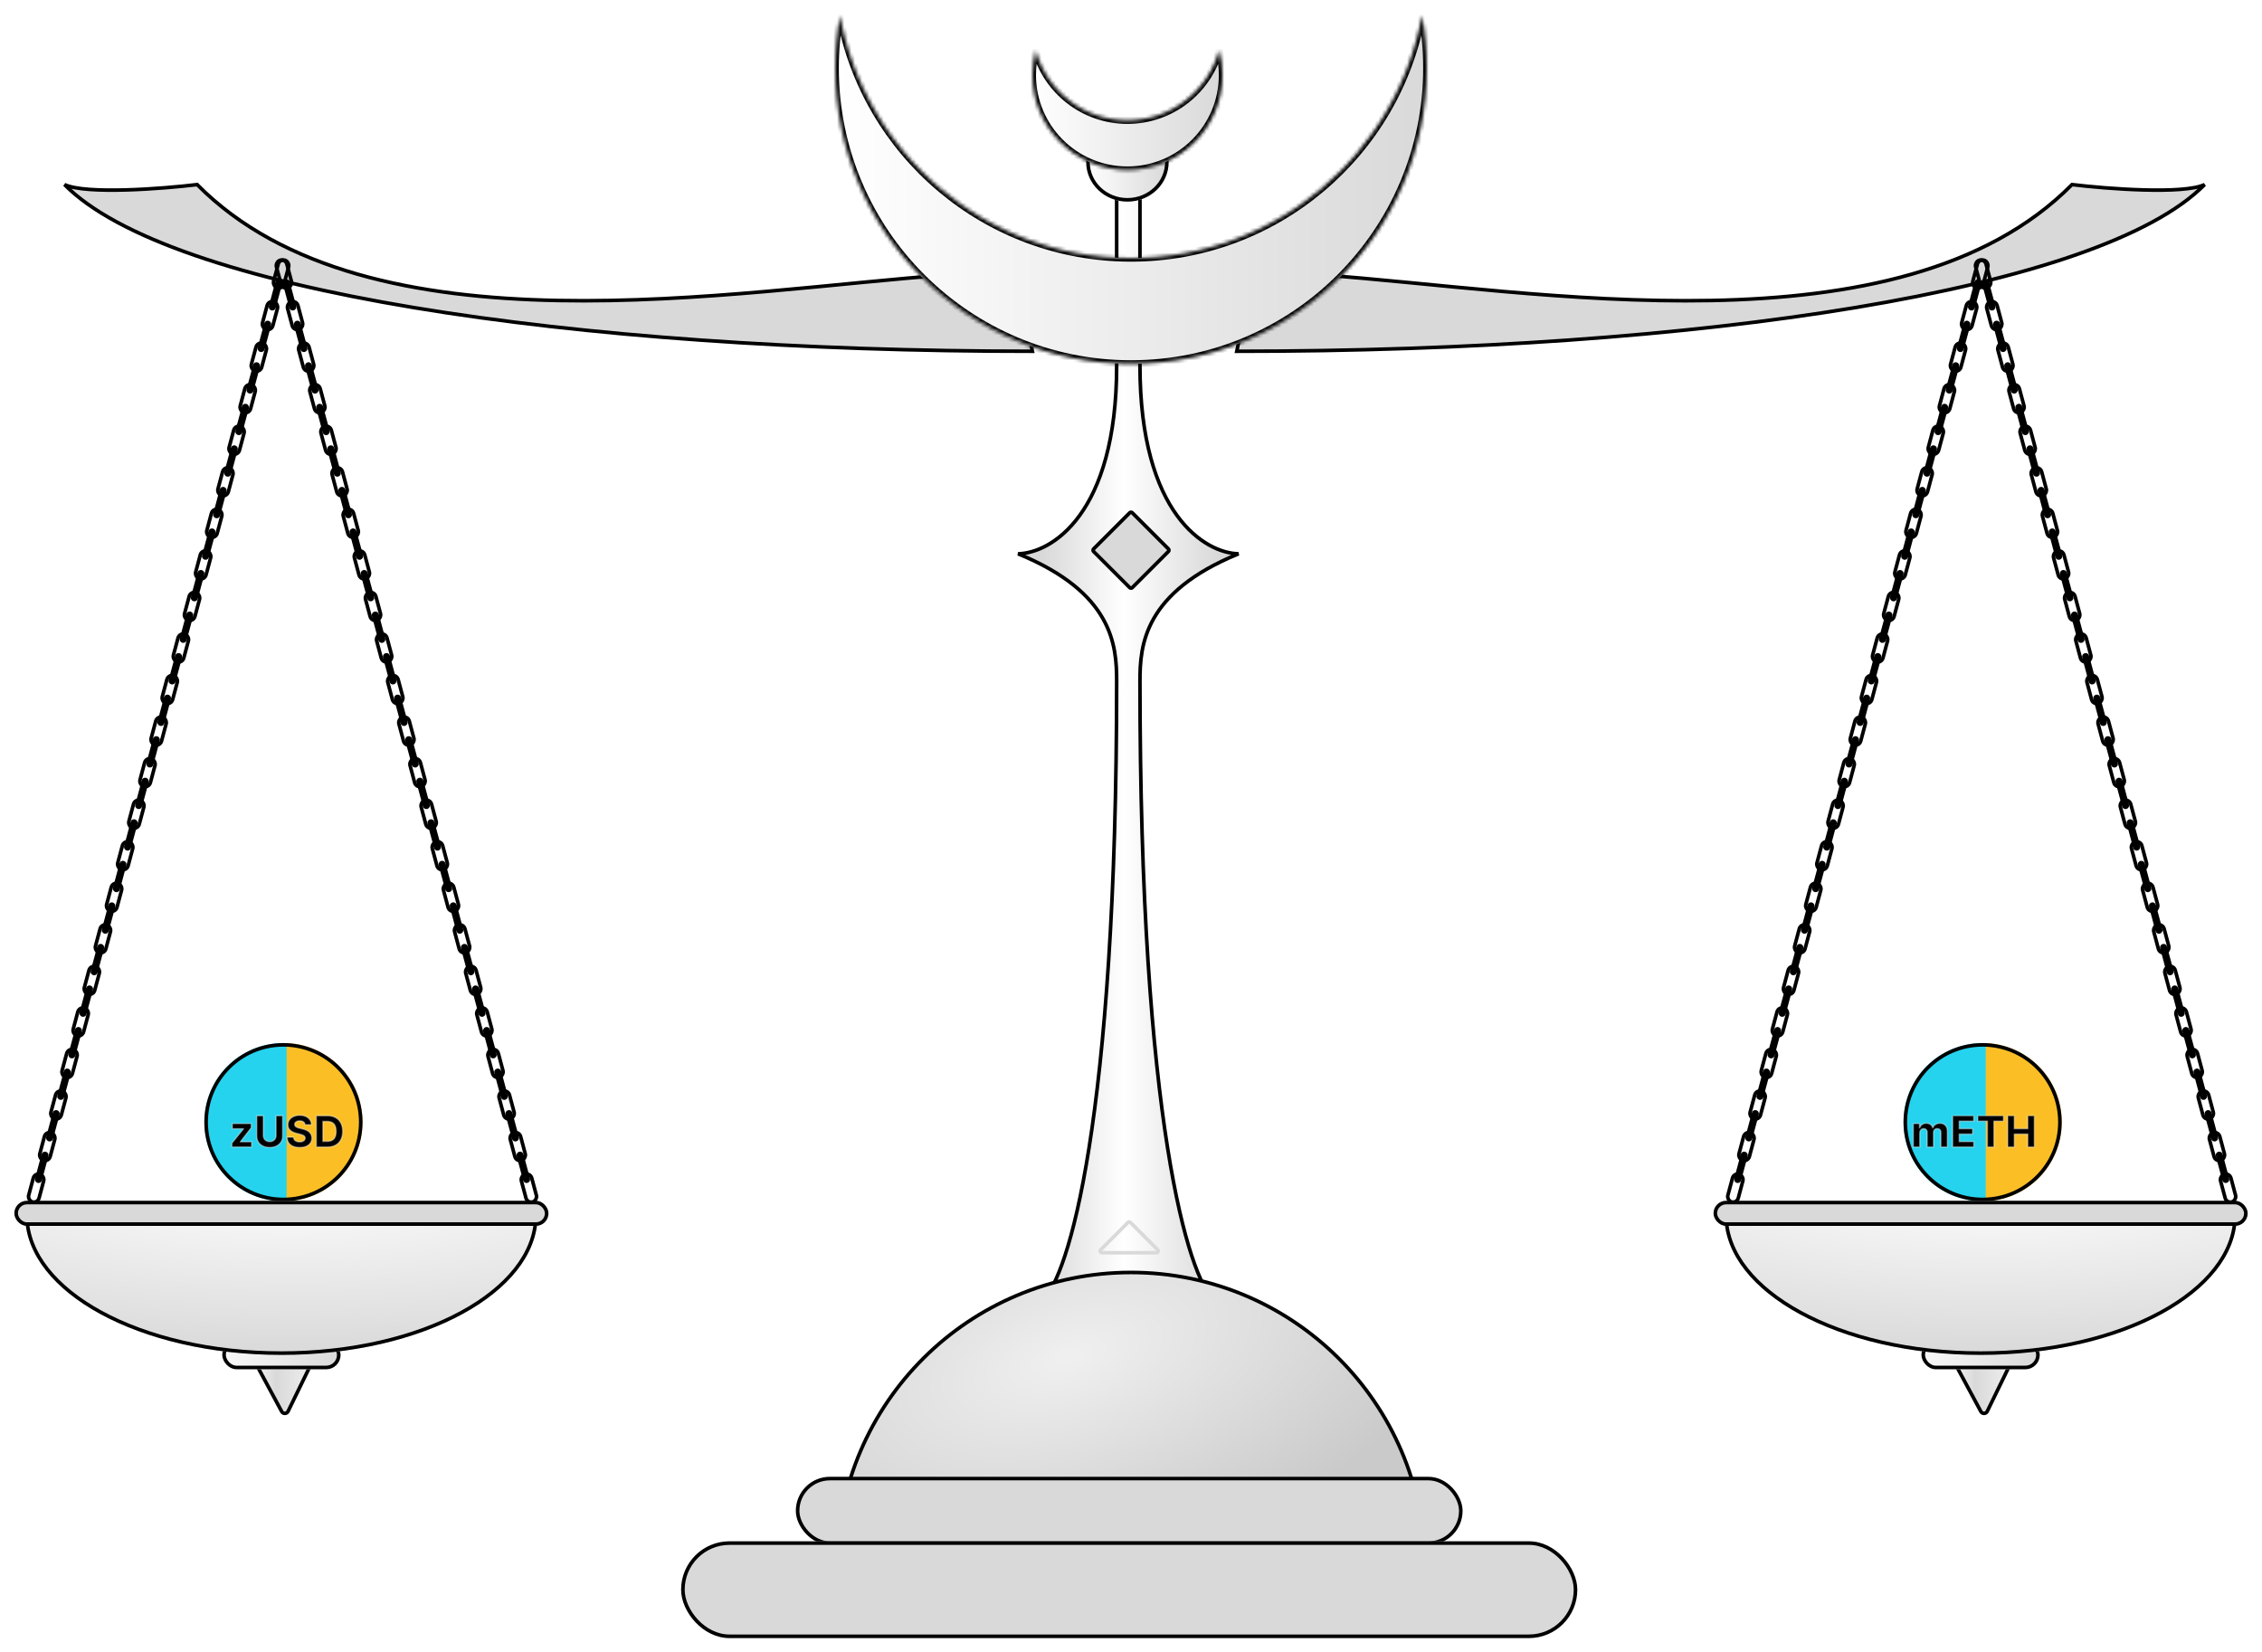 <svg width="631" height="461" viewBox="0 0 631 461" fill="none" xmlns="http://www.w3.org/2000/svg">
<g filter="url(#filter0_d_438_269)">
<circle cx="79.066" cy="316.066" r="22.066" fill="url(#paint0_linear_438_269)"/>
<circle cx="79.066" cy="316.066" r="21.566" stroke="black"/>
</g>
<mask id="path-3-outside-1_438_269" maskUnits="userSpaceOnUse" x="64" y="310" width="32" height="11" fill="black">
<rect fill="white" x="64" y="310" width="32" height="11"/>
<path d="M64.69 320V318.918L67.895 314.95V314.903H64.801V313.455H70.081V314.635L67.072 318.504V318.551H70.192V320H64.69ZM77.005 311.273H78.85V316.94C78.85 317.577 78.698 318.134 78.394 318.611C78.093 319.088 77.671 319.46 77.128 319.727C76.586 319.991 75.954 320.124 75.232 320.124C74.507 320.124 73.874 319.991 73.331 319.727C72.789 319.46 72.367 319.088 72.066 318.611C71.765 318.134 71.614 317.577 71.614 316.94V311.273H73.459V316.783C73.459 317.115 73.532 317.411 73.677 317.669C73.824 317.928 74.032 318.131 74.299 318.278C74.566 318.426 74.877 318.5 75.232 318.5C75.59 318.5 75.901 318.426 76.165 318.278C76.432 318.131 76.638 317.928 76.783 317.669C76.931 317.411 77.005 317.115 77.005 316.783V311.273ZM85.102 313.783C85.068 313.439 84.922 313.172 84.663 312.982C84.405 312.791 84.054 312.696 83.611 312.696C83.31 312.696 83.055 312.739 82.848 312.824C82.641 312.906 82.481 313.021 82.371 313.169C82.263 313.317 82.209 313.484 82.209 313.672C82.203 313.828 82.236 313.964 82.307 314.081C82.381 314.197 82.481 314.298 82.609 314.384C82.737 314.466 82.885 314.538 83.053 314.601C83.22 314.661 83.399 314.712 83.59 314.754L84.374 314.942C84.754 315.027 85.104 315.141 85.422 315.283C85.74 315.425 86.016 315.599 86.249 315.807C86.481 316.014 86.662 316.259 86.79 316.54C86.921 316.821 86.987 317.143 86.99 317.507C86.987 318.041 86.851 318.504 86.581 318.896C86.314 319.286 85.928 319.588 85.422 319.804C84.919 320.017 84.312 320.124 83.602 320.124C82.898 320.124 82.284 320.016 81.761 319.8C81.242 319.584 80.835 319.264 80.543 318.841C80.253 318.415 80.101 317.888 80.087 317.26H81.872C81.892 317.553 81.976 317.797 82.124 317.993C82.274 318.186 82.474 318.332 82.724 318.432C82.977 318.528 83.263 318.577 83.581 318.577C83.894 318.577 84.165 318.531 84.395 318.44C84.628 318.349 84.808 318.223 84.936 318.061C85.064 317.899 85.128 317.713 85.128 317.503C85.128 317.307 85.07 317.142 84.953 317.009C84.84 316.875 84.672 316.761 84.45 316.668C84.231 316.574 83.963 316.489 83.645 316.412L82.695 316.173C81.959 315.994 81.378 315.714 80.952 315.334C80.526 314.953 80.314 314.44 80.317 313.795C80.314 313.267 80.454 312.805 80.739 312.411C81.026 312.016 81.419 311.707 81.919 311.486C82.419 311.264 82.987 311.153 83.624 311.153C84.271 311.153 84.837 311.264 85.32 311.486C85.805 311.707 86.183 312.016 86.453 312.411C86.723 312.805 86.862 313.263 86.871 313.783H85.102ZM91.325 320H88.231V311.273H91.35C92.228 311.273 92.984 311.447 93.618 311.797C94.251 312.143 94.738 312.642 95.079 313.293C95.423 313.943 95.595 314.722 95.595 315.628C95.595 316.537 95.423 317.318 95.079 317.972C94.738 318.625 94.248 319.126 93.609 319.476C92.973 319.825 92.211 320 91.325 320ZM90.076 318.419H91.248C91.794 318.419 92.252 318.322 92.625 318.129C93 317.933 93.281 317.631 93.468 317.222C93.659 316.81 93.754 316.278 93.754 315.628C93.754 314.983 93.659 314.456 93.468 314.047C93.281 313.638 93.001 313.337 92.629 313.143C92.257 312.95 91.798 312.854 91.252 312.854H90.076V318.419Z"/>
</mask>
<path d="M64.69 320V318.918L67.895 314.95V314.903H64.801V313.455H70.081V314.635L67.072 318.504V318.551H70.192V320H64.69ZM77.005 311.273H78.85V316.94C78.85 317.577 78.698 318.134 78.394 318.611C78.093 319.088 77.671 319.46 77.128 319.727C76.586 319.991 75.954 320.124 75.232 320.124C74.507 320.124 73.874 319.991 73.331 319.727C72.789 319.46 72.367 319.088 72.066 318.611C71.765 318.134 71.614 317.577 71.614 316.94V311.273H73.459V316.783C73.459 317.115 73.532 317.411 73.677 317.669C73.824 317.928 74.032 318.131 74.299 318.278C74.566 318.426 74.877 318.5 75.232 318.5C75.59 318.5 75.901 318.426 76.165 318.278C76.432 318.131 76.638 317.928 76.783 317.669C76.931 317.411 77.005 317.115 77.005 316.783V311.273ZM85.102 313.783C85.068 313.439 84.922 313.172 84.663 312.982C84.405 312.791 84.054 312.696 83.611 312.696C83.31 312.696 83.055 312.739 82.848 312.824C82.641 312.906 82.481 313.021 82.371 313.169C82.263 313.317 82.209 313.484 82.209 313.672C82.203 313.828 82.236 313.964 82.307 314.081C82.381 314.197 82.481 314.298 82.609 314.384C82.737 314.466 82.885 314.538 83.053 314.601C83.22 314.661 83.399 314.712 83.59 314.754L84.374 314.942C84.754 315.027 85.104 315.141 85.422 315.283C85.74 315.425 86.016 315.599 86.249 315.807C86.481 316.014 86.662 316.259 86.79 316.54C86.921 316.821 86.987 317.143 86.99 317.507C86.987 318.041 86.851 318.504 86.581 318.896C86.314 319.286 85.928 319.588 85.422 319.804C84.919 320.017 84.312 320.124 83.602 320.124C82.898 320.124 82.284 320.016 81.761 319.8C81.242 319.584 80.835 319.264 80.543 318.841C80.253 318.415 80.101 317.888 80.087 317.26H81.872C81.892 317.553 81.976 317.797 82.124 317.993C82.274 318.186 82.474 318.332 82.724 318.432C82.977 318.528 83.263 318.577 83.581 318.577C83.894 318.577 84.165 318.531 84.395 318.44C84.628 318.349 84.808 318.223 84.936 318.061C85.064 317.899 85.128 317.713 85.128 317.503C85.128 317.307 85.07 317.142 84.953 317.009C84.84 316.875 84.672 316.761 84.45 316.668C84.231 316.574 83.963 316.489 83.645 316.412L82.695 316.173C81.959 315.994 81.378 315.714 80.952 315.334C80.526 314.953 80.314 314.44 80.317 313.795C80.314 313.267 80.454 312.805 80.739 312.411C81.026 312.016 81.419 311.707 81.919 311.486C82.419 311.264 82.987 311.153 83.624 311.153C84.271 311.153 84.837 311.264 85.32 311.486C85.805 311.707 86.183 312.016 86.453 312.411C86.723 312.805 86.862 313.263 86.871 313.783H85.102ZM91.325 320H88.231V311.273H91.35C92.228 311.273 92.984 311.447 93.618 311.797C94.251 312.143 94.738 312.642 95.079 313.293C95.423 313.943 95.595 314.722 95.595 315.628C95.595 316.537 95.423 317.318 95.079 317.972C94.738 318.625 94.248 319.126 93.609 319.476C92.973 319.825 92.211 320 91.325 320ZM90.076 318.419H91.248C91.794 318.419 92.252 318.322 92.625 318.129C93 317.933 93.281 317.631 93.468 317.222C93.659 316.81 93.754 316.278 93.754 315.628C93.754 314.983 93.659 314.456 93.468 314.047C93.281 313.638 93.001 313.337 92.629 313.143C92.257 312.95 91.798 312.854 91.252 312.854H90.076V318.419Z" fill="black"/>
<path d="M64.69 320H64.49V320.2H64.69V320ZM64.69 318.918L64.535 318.792L64.49 318.847V318.918H64.69ZM67.895 314.95L68.05 315.076L68.095 315.021V314.95H67.895ZM67.895 314.903H68.095V314.703H67.895V314.903ZM64.801 314.903H64.601V315.103H64.801V314.903ZM64.801 313.455V313.255H64.601V313.455H64.801ZM70.081 313.455H70.281V313.255H70.081V313.455ZM70.081 314.635L70.239 314.758L70.281 314.704V314.635H70.081ZM67.072 318.504L66.915 318.381L66.872 318.436V318.504H67.072ZM67.072 318.551H66.872V318.751H67.072V318.551ZM70.192 318.551H70.392V318.351H70.192V318.551ZM70.192 320V320.2H70.392V320H70.192ZM64.89 320V318.918H64.49V320H64.89ZM64.846 319.043L68.05 315.076L67.739 314.825L64.535 318.792L64.846 319.043ZM68.095 314.95V314.903H67.695V314.95H68.095ZM67.895 314.703H64.801V315.103H67.895V314.703ZM65.001 314.903V313.455H64.601V314.903H65.001ZM64.801 313.655H70.081V313.255H64.801V313.655ZM69.881 313.455V314.635H70.281V313.455H69.881ZM69.923 314.512L66.915 318.381L67.23 318.627L70.239 314.758L69.923 314.512ZM66.872 318.504V318.551H67.272V318.504H66.872ZM67.072 318.751H70.192V318.351H67.072V318.751ZM69.992 318.551V320H70.392V318.551H69.992ZM70.192 319.8H64.69V320.2H70.192V319.8ZM77.005 311.273V311.073H76.805V311.273H77.005ZM78.85 311.273H79.05V311.073H78.85V311.273ZM78.394 318.611L78.225 318.503L78.225 318.504L78.394 318.611ZM77.128 319.727L77.216 319.907L77.216 319.907L77.128 319.727ZM73.331 319.727L73.243 319.907L73.244 319.907L73.331 319.727ZM72.066 318.611L71.897 318.718H71.897L72.066 318.611ZM71.614 311.273V311.073H71.414V311.273H71.614ZM73.459 311.273H73.659V311.073H73.459V311.273ZM73.677 317.669L73.502 317.767L73.503 317.768L73.677 317.669ZM74.299 318.278L74.202 318.453L74.299 318.278ZM76.165 318.278L76.068 318.103L76.067 318.104L76.165 318.278ZM76.783 317.669L76.609 317.57L76.609 317.571L76.783 317.669ZM77.005 311.473H78.85V311.073H77.005V311.473ZM78.65 311.273V316.94H79.05V311.273H78.65ZM78.65 316.94C78.65 317.544 78.506 318.062 78.225 318.503L78.562 318.718C78.889 318.205 79.05 317.61 79.05 316.94H78.65ZM78.225 318.504C77.945 318.948 77.552 319.296 77.04 319.548L77.216 319.907C77.79 319.625 78.241 319.228 78.563 318.718L78.225 318.504ZM77.041 319.547C76.53 319.796 75.929 319.924 75.232 319.924V320.324C75.978 320.324 76.641 320.187 77.216 319.907L77.041 319.547ZM75.232 319.924C74.532 319.924 73.929 319.796 73.419 319.547L73.244 319.907C73.819 320.187 74.483 320.324 75.232 320.324V319.924ZM73.42 319.548C72.908 319.296 72.515 318.948 72.235 318.504L71.897 318.718C72.219 319.228 72.67 319.625 73.243 319.907L73.42 319.548ZM72.235 318.504C71.956 318.063 71.814 317.544 71.814 316.94H71.414C71.414 317.61 71.573 318.204 71.897 318.718L72.235 318.504ZM71.814 316.94V311.273H71.414V316.94H71.814ZM71.614 311.473H73.459V311.073H71.614V311.473ZM73.259 311.273V316.783H73.659V311.273H73.259ZM73.259 316.783C73.259 317.145 73.338 317.475 73.502 317.767L73.851 317.571C73.725 317.346 73.659 317.085 73.659 316.783H73.259ZM73.503 317.768C73.669 318.059 73.904 318.288 74.202 318.453L74.395 318.103C74.16 317.973 73.979 317.796 73.85 317.57L73.503 317.768ZM74.202 318.453C74.503 318.62 74.849 318.7 75.232 318.7V318.3C74.905 318.3 74.628 318.232 74.395 318.103L74.202 318.453ZM75.232 318.7C75.618 318.7 75.964 318.62 76.263 318.453L76.067 318.104C75.838 318.232 75.562 318.3 75.232 318.3V318.7ZM76.262 318.453C76.561 318.288 76.794 318.059 76.957 317.767L76.609 317.571C76.482 317.796 76.304 317.973 76.068 318.103L76.262 318.453ZM76.957 317.768C77.124 317.476 77.205 317.146 77.205 316.783H76.805C76.805 317.084 76.738 317.345 76.609 317.57L76.957 317.768ZM77.205 316.783V311.273H76.805V316.783H77.205ZM85.102 313.783L84.903 313.802L84.921 313.983H85.102V313.783ZM82.848 312.824L82.922 313.01L82.924 313.009L82.848 312.824ZM82.371 313.169L82.211 313.049L82.209 313.051L82.371 313.169ZM82.209 313.672L82.409 313.679V313.672H82.209ZM82.307 314.081L82.136 314.185L82.138 314.188L82.307 314.081ZM82.609 314.384L82.498 314.55L82.501 314.552L82.609 314.384ZM83.053 314.601L82.983 314.788L82.986 314.789L83.053 314.601ZM83.59 314.754L83.636 314.56L83.633 314.559L83.59 314.754ZM84.374 314.942L84.327 315.136L84.33 315.137L84.374 314.942ZM85.422 315.283L85.34 315.465L85.422 315.283ZM86.249 315.807L86.382 315.657V315.657L86.249 315.807ZM86.79 316.54L86.608 316.623L86.608 316.624L86.79 316.54ZM86.99 317.507L87.19 317.508L87.19 317.506L86.99 317.507ZM86.581 318.896L86.416 318.783L86.416 318.783L86.581 318.896ZM85.422 319.804L85.5 319.988L85.5 319.988L85.422 319.804ZM81.761 319.8L81.685 319.984L81.685 319.985L81.761 319.8ZM80.543 318.841L80.377 318.953L80.378 318.955L80.543 318.841ZM80.087 317.26V317.06H79.882L79.887 317.264L80.087 317.26ZM81.872 317.26L82.072 317.246L82.059 317.06H81.872V317.26ZM82.124 317.993L81.964 318.113L81.966 318.116L82.124 317.993ZM82.724 318.432L82.65 318.618L82.653 318.619L82.724 318.432ZM84.395 318.44L84.322 318.254L84.321 318.254L84.395 318.44ZM84.936 318.061L85.093 318.185L84.936 318.061ZM84.953 317.009L84.801 317.138L84.802 317.14L84.953 317.009ZM84.45 316.668L84.371 316.851L84.372 316.852L84.45 316.668ZM83.645 316.412L83.596 316.606L83.598 316.606L83.645 316.412ZM82.695 316.173L82.743 315.979L82.742 315.979L82.695 316.173ZM80.952 315.334L80.819 315.483L80.952 315.334ZM80.317 313.795L80.517 313.796L80.517 313.794L80.317 313.795ZM80.739 312.411L80.577 312.293L80.576 312.294L80.739 312.411ZM85.32 311.486L85.236 311.668L85.237 311.668L85.32 311.486ZM86.453 312.411L86.288 312.523L86.453 312.411ZM86.871 313.783V313.983H87.074L87.071 313.779L86.871 313.783ZM85.301 313.763C85.262 313.368 85.09 313.047 84.782 312.82L84.545 313.143C84.754 313.297 84.874 313.51 84.903 313.802L85.301 313.763ZM84.782 312.82C84.478 312.597 84.081 312.496 83.611 312.496V312.896C84.027 312.896 84.332 312.986 84.545 313.143L84.782 312.82ZM83.611 312.496C83.292 312.496 83.01 312.541 82.772 312.639L82.924 313.009C83.101 312.936 83.327 312.896 83.611 312.896V312.496ZM82.774 312.638C82.54 312.731 82.348 312.866 82.211 313.049L82.531 313.289C82.615 313.176 82.742 313.081 82.922 313.01L82.774 312.638ZM82.209 313.051C82.076 313.234 82.009 313.443 82.009 313.672H82.409C82.409 313.526 82.45 313.4 82.532 313.287L82.209 313.051ZM82.009 313.665C82.002 313.854 82.042 314.03 82.136 314.185L82.478 313.977C82.43 313.899 82.404 313.802 82.409 313.679L82.009 313.665ZM82.138 314.188C82.228 314.331 82.35 314.451 82.498 314.55L82.72 314.217C82.613 314.146 82.533 314.064 82.476 313.974L82.138 314.188ZM82.501 314.552C82.643 314.643 82.804 314.722 82.983 314.788L83.122 314.413C82.966 314.355 82.832 314.289 82.718 314.215L82.501 314.552ZM82.986 314.789C83.161 314.852 83.348 314.905 83.546 314.949L83.633 314.559C83.45 314.518 83.279 314.469 83.12 314.412L82.986 314.789ZM83.543 314.949L84.327 315.136L84.42 314.747L83.636 314.56L83.543 314.949ZM84.33 315.137C84.699 315.22 85.036 315.329 85.34 315.465L85.503 315.1C85.172 314.952 84.809 314.834 84.417 314.747L84.33 315.137ZM85.34 315.465C85.642 315.6 85.9 315.764 86.116 315.956L86.382 315.657C86.132 315.435 85.838 315.249 85.503 315.1L85.34 315.465ZM86.116 315.956C86.328 316.145 86.492 316.367 86.608 316.623L86.972 316.457C86.832 316.15 86.635 315.883 86.382 315.657L86.116 315.956ZM86.608 316.624C86.725 316.875 86.787 317.169 86.79 317.509L87.19 317.506C87.187 317.118 87.116 316.767 86.971 316.455L86.608 316.624ZM86.79 317.506C86.787 318.005 86.661 318.428 86.416 318.783L86.746 319.01C87.041 318.581 87.187 318.077 87.19 317.508L86.79 317.506ZM86.416 318.783C86.174 319.136 85.82 319.417 85.343 319.62L85.5 319.988C86.035 319.76 86.454 319.435 86.746 319.009L86.416 318.783ZM85.344 319.62C84.872 319.82 84.293 319.924 83.602 319.924V320.324C84.332 320.324 84.966 320.214 85.5 319.988L85.344 319.62ZM83.602 319.924C82.918 319.924 82.331 319.819 81.838 319.615L81.685 319.985C82.237 320.213 82.878 320.324 83.602 320.324V319.924ZM81.838 319.615C81.35 319.412 80.976 319.116 80.707 318.727L80.378 318.955C80.695 319.412 81.133 319.755 81.685 319.984L81.838 319.615ZM80.708 318.728C80.444 318.341 80.3 317.853 80.287 317.255L79.887 317.264C79.902 317.922 80.061 318.489 80.377 318.953L80.708 318.728ZM80.087 317.46H81.872V317.06H80.087V317.46ZM81.673 317.274C81.695 317.597 81.789 317.881 81.964 318.113L82.283 317.873C82.163 317.713 82.09 317.508 82.072 317.246L81.673 317.274ZM81.966 318.116C82.14 318.34 82.371 318.506 82.65 318.618L82.798 318.246C82.578 318.158 82.408 318.032 82.281 317.87L81.966 318.116ZM82.653 318.619C82.932 318.725 83.243 318.777 83.581 318.777V318.377C83.283 318.377 83.022 318.331 82.796 318.245L82.653 318.619ZM83.581 318.777C83.912 318.777 84.21 318.729 84.468 318.626L84.321 318.254C84.12 318.334 83.875 318.377 83.581 318.377V318.777ZM84.468 318.627C84.727 318.526 84.939 318.38 85.093 318.185L84.779 317.937C84.677 318.066 84.529 318.173 84.322 318.254L84.468 318.627ZM85.093 318.185C85.249 317.987 85.328 317.757 85.328 317.503H84.928C84.928 317.669 84.879 317.811 84.779 317.937L85.093 318.185ZM85.328 317.503C85.328 317.264 85.255 317.051 85.104 316.877L84.802 317.14C84.884 317.233 84.928 317.35 84.928 317.503H85.328ZM85.105 316.879C84.966 316.714 84.768 316.585 84.528 316.483L84.372 316.852C84.575 316.938 84.713 317.036 84.801 317.138L85.105 316.879ZM84.529 316.484C84.297 316.384 84.017 316.296 83.692 316.218L83.598 316.606C83.909 316.681 84.166 316.763 84.371 316.851L84.529 316.484ZM83.694 316.218L82.743 315.979L82.646 316.367L83.596 316.606L83.694 316.218ZM82.742 315.979C82.028 315.805 81.48 315.537 81.085 315.185L80.819 315.483C81.276 315.891 81.89 316.183 82.647 316.368L82.742 315.979ZM81.085 315.185C80.707 314.847 80.514 314.392 80.517 313.796L80.117 313.795C80.114 314.489 80.344 315.059 80.819 315.483L81.085 315.185ZM80.517 313.794C80.514 313.304 80.644 312.885 80.901 312.527L80.576 312.294C80.265 312.726 80.114 313.23 80.117 313.797L80.517 313.794ZM80.9 312.528C81.164 312.165 81.528 311.878 82 311.669L81.838 311.303C81.31 311.537 80.887 311.866 80.577 312.293L80.9 312.528ZM82 311.669C82.471 311.46 83.011 311.353 83.624 311.353V310.953C82.964 310.953 82.367 311.068 81.838 311.303L82 311.669ZM83.624 311.353C84.249 311.353 84.784 311.46 85.236 311.668L85.403 311.304C84.889 311.068 84.294 310.953 83.624 310.953V311.353ZM85.237 311.668C85.693 311.876 86.041 312.162 86.288 312.523L86.618 312.298C86.326 311.869 85.918 311.539 85.403 311.304L85.237 311.668ZM86.288 312.523C86.534 312.883 86.663 313.302 86.671 313.786L87.071 313.779C87.062 313.224 86.912 312.728 86.618 312.298L86.288 312.523ZM86.871 313.583H85.102V313.983H86.871V313.583ZM88.231 320H88.031V320.2H88.231V320ZM88.231 311.273V311.073H88.031V311.273H88.231ZM93.618 311.797L93.521 311.972L93.522 311.972L93.618 311.797ZM95.079 313.293L94.902 313.385L94.902 313.386L95.079 313.293ZM95.079 317.972L94.902 317.878L94.902 317.879L95.079 317.972ZM93.609 319.476L93.513 319.3L93.513 319.301L93.609 319.476ZM90.076 318.419H89.876V318.619H90.076V318.419ZM92.625 318.129L92.717 318.307L92.717 318.307L92.625 318.129ZM93.468 317.222L93.287 317.138L93.287 317.138L93.468 317.222ZM93.468 314.047L93.287 314.13L93.287 314.131L93.468 314.047ZM92.629 313.143L92.721 312.966L92.629 313.143ZM90.076 312.854V312.654H89.876V312.854H90.076ZM91.325 319.8H88.231V320.2H91.325V319.8ZM88.431 320V311.273H88.031V320H88.431ZM88.231 311.473H91.35V311.073H88.231V311.473ZM91.35 311.473C92.202 311.473 92.923 311.642 93.521 311.972L93.714 311.622C93.045 311.253 92.255 311.073 91.35 311.073V311.473ZM93.522 311.972C94.12 312.3 94.579 312.769 94.902 313.385L95.256 313.2C94.897 312.515 94.382 311.987 93.713 311.621L93.522 311.972ZM94.902 313.386C95.228 314.002 95.395 314.747 95.395 315.628H95.795C95.795 314.696 95.618 313.884 95.256 313.199L94.902 313.386ZM95.395 315.628C95.395 316.512 95.228 317.26 94.902 317.878L95.256 318.065C95.618 317.377 95.795 316.562 95.795 315.628H95.395ZM94.902 317.879C94.579 318.498 94.117 318.97 93.513 319.3L93.705 319.651C94.379 319.283 94.897 318.752 95.257 318.064L94.902 317.879ZM93.513 319.301C92.912 319.631 92.185 319.8 91.325 319.8V320.2C92.238 320.2 93.034 320.02 93.705 319.651L93.513 319.301ZM90.076 318.619H91.248V318.219H90.076V318.619ZM91.248 318.619C91.816 318.619 92.309 318.518 92.717 318.307L92.532 317.952C92.196 318.126 91.771 318.219 91.248 318.219V318.619ZM92.717 318.307C93.134 318.089 93.445 317.752 93.65 317.305L93.287 317.138C93.116 317.51 92.865 317.778 92.532 317.952L92.717 318.307ZM93.65 317.305C93.856 316.858 93.954 316.296 93.954 315.628H93.554C93.554 316.261 93.461 316.761 93.287 317.138L93.65 317.305ZM93.954 315.628C93.954 314.965 93.856 314.407 93.65 313.963L93.287 314.131C93.461 314.505 93.554 315 93.554 315.628H93.954ZM93.65 313.964C93.446 313.517 93.136 313.181 92.721 312.966L92.537 313.321C92.866 313.492 93.116 313.758 93.287 314.13L93.65 313.964ZM92.721 312.966C92.313 312.754 91.821 312.654 91.252 312.654V313.054C91.775 313.054 92.2 313.146 92.537 313.321L92.721 312.966ZM91.252 312.654H90.076V313.054H91.252V312.654ZM89.876 312.854V318.419H90.276V312.854H89.876Z" fill="white" fill-opacity="0.39" mask="url(#path-3-outside-1_438_269)"/>
<g filter="url(#filter1_d_438_269)">
<circle cx="553.066" cy="316.066" r="22.066" fill="url(#paint1_linear_438_269)"/>
<circle cx="553.066" cy="316.066" r="21.566" stroke="black"/>
</g>
<mask id="path-7-outside-2_438_269" maskUnits="userSpaceOnUse" x="533" y="311" width="35" height="10" fill="black">
<rect fill="white" x="533" y="311" width="35" height="10"/>
<path d="M533.724 320V313.455H535.455V314.609H535.531C535.668 314.226 535.895 313.923 536.213 313.702C536.531 313.48 536.912 313.369 537.355 313.369C537.804 313.369 538.186 313.482 538.501 313.706C538.817 313.928 539.027 314.229 539.132 314.609H539.2C539.334 314.234 539.575 313.935 539.925 313.71C540.277 313.483 540.693 313.369 541.173 313.369C541.784 313.369 542.28 313.564 542.661 313.953C543.044 314.339 543.236 314.888 543.236 315.598V320H541.425V315.956C541.425 315.592 541.328 315.32 541.135 315.138C540.942 314.956 540.7 314.865 540.411 314.865C540.081 314.865 539.824 314.97 539.639 315.18C539.455 315.388 539.362 315.662 539.362 316.003V320H537.602V315.918C537.602 315.597 537.51 315.341 537.325 315.151C537.143 314.96 536.903 314.865 536.605 314.865C536.403 314.865 536.222 314.916 536.06 315.018C535.901 315.118 535.774 315.259 535.68 315.44C535.587 315.619 535.54 315.83 535.54 316.071V320H533.724ZM544.704 320V311.273H550.585V312.794H546.549V314.874H550.282V316.395H546.549V318.479H550.602V320H544.704ZM551.719 312.794V311.273H558.887V312.794H556.215V320H554.391V312.794H551.719ZM560.067 320V311.273H561.912V314.874H565.658V311.273H567.499V320H565.658V316.395H561.912V320H560.067Z"/>
</mask>
<path d="M533.724 320V313.455H535.455V314.609H535.531C535.668 314.226 535.895 313.923 536.213 313.702C536.531 313.48 536.912 313.369 537.355 313.369C537.804 313.369 538.186 313.482 538.501 313.706C538.817 313.928 539.027 314.229 539.132 314.609H539.2C539.334 314.234 539.575 313.935 539.925 313.71C540.277 313.483 540.693 313.369 541.173 313.369C541.784 313.369 542.28 313.564 542.661 313.953C543.044 314.339 543.236 314.888 543.236 315.598V320H541.425V315.956C541.425 315.592 541.328 315.32 541.135 315.138C540.942 314.956 540.7 314.865 540.411 314.865C540.081 314.865 539.824 314.97 539.639 315.18C539.455 315.388 539.362 315.662 539.362 316.003V320H537.602V315.918C537.602 315.597 537.51 315.341 537.325 315.151C537.143 314.96 536.903 314.865 536.605 314.865C536.403 314.865 536.222 314.916 536.06 315.018C535.901 315.118 535.774 315.259 535.68 315.44C535.587 315.619 535.54 315.83 535.54 316.071V320H533.724ZM544.704 320V311.273H550.585V312.794H546.549V314.874H550.282V316.395H546.549V318.479H550.602V320H544.704ZM551.719 312.794V311.273H558.887V312.794H556.215V320H554.391V312.794H551.719ZM560.067 320V311.273H561.912V314.874H565.658V311.273H567.499V320H565.658V316.395H561.912V320H560.067Z" fill="black"/>
<path d="M533.724 320H533.524V320.2H533.724V320ZM533.724 313.455V313.255H533.524V313.455H533.724ZM535.455 313.455H535.655V313.255H535.455V313.455ZM535.455 314.609H535.255V314.809H535.455V314.609ZM535.531 314.609V314.809H535.672L535.72 314.676L535.531 314.609ZM536.213 313.702L536.099 313.538H536.099L536.213 313.702ZM538.501 313.706L538.385 313.869L538.386 313.87L538.501 313.706ZM539.132 314.609L538.939 314.663L538.98 314.809H539.132V314.609ZM539.2 314.609V314.809H539.341L539.389 314.676L539.2 314.609ZM539.925 313.71L540.033 313.879L540.033 313.878L539.925 313.71ZM542.661 313.953L542.518 314.093L542.519 314.094L542.661 313.953ZM543.236 320V320.2H543.436V320H543.236ZM541.425 320H541.225V320.2H541.425V320ZM541.135 315.138L540.998 315.283L540.998 315.283L541.135 315.138ZM539.639 315.18L539.789 315.313L539.789 315.312L539.639 315.18ZM539.362 320V320.2H539.562V320H539.362ZM537.602 320H537.402V320.2H537.602V320ZM537.325 315.151L537.181 315.289L537.182 315.29L537.325 315.151ZM536.06 315.018L536.166 315.188L536.166 315.188L536.06 315.018ZM535.68 315.44L535.858 315.533L535.858 315.532L535.68 315.44ZM535.54 320V320.2H535.74V320H535.54ZM533.924 320V313.455H533.524V320H533.924ZM533.724 313.655H535.455V313.255H533.724V313.655ZM535.255 313.455V314.609H535.655V313.455H535.255ZM535.455 314.809H535.531V314.409H535.455V314.809ZM535.72 314.676C535.843 314.33 536.045 314.062 536.327 313.866L536.099 313.538C535.745 313.784 535.492 314.122 535.343 314.542L535.72 314.676ZM536.327 313.866C536.607 313.671 536.947 313.569 537.355 313.569V313.169C536.877 313.169 536.455 313.289 536.099 313.538L536.327 313.866ZM537.355 313.569C537.769 313.569 538.109 313.672 538.385 313.869L538.617 313.543C538.263 313.291 537.839 313.169 537.355 313.169V313.569ZM538.386 313.87C538.663 314.064 538.846 314.325 538.939 314.663L539.325 314.556C539.208 314.132 538.971 313.791 538.616 313.542L538.386 313.87ZM539.132 314.809H539.2V314.409H539.132V314.809ZM539.389 314.676C539.507 314.345 539.719 314.08 540.033 313.879L539.817 313.542C539.432 313.789 539.161 314.124 539.012 314.542L539.389 314.676ZM540.033 313.878C540.349 313.675 540.726 313.569 541.173 313.569V313.169C540.66 313.169 540.205 313.291 539.816 313.542L540.033 313.878ZM541.173 313.569C541.737 313.569 542.179 313.747 542.518 314.093L542.803 313.813C542.38 313.381 541.831 313.169 541.173 313.169V313.569ZM542.519 314.094C542.855 314.433 543.036 314.924 543.036 315.598H543.436C543.436 314.852 543.233 314.246 542.802 313.812L542.519 314.094ZM543.036 315.598V320H543.436V315.598H543.036ZM543.236 319.8H541.425V320.2H543.236V319.8ZM541.625 320V315.956H541.225V320H541.625ZM541.625 315.956C541.625 315.558 541.519 315.224 541.272 314.992L540.998 315.283C541.138 315.415 541.225 315.626 541.225 315.956H541.625ZM541.272 314.992C541.038 314.772 540.746 314.665 540.411 314.665V315.065C540.654 315.065 540.845 315.14 540.998 315.283L541.272 314.992ZM540.411 314.665C540.035 314.665 539.718 314.787 539.489 315.048L539.789 315.312C539.929 315.153 540.127 315.065 540.411 315.065V314.665ZM539.49 315.047C539.266 315.299 539.162 315.625 539.162 316.003H539.562C539.562 315.699 539.644 315.476 539.789 315.313L539.49 315.047ZM539.162 316.003V320H539.562V316.003H539.162ZM539.362 319.8H537.602V320.2H539.362V319.8ZM537.802 320V315.918H537.402V320H537.802ZM537.802 315.918C537.802 315.556 537.697 315.247 537.469 315.011L537.182 315.29C537.323 315.435 537.402 315.637 537.402 315.918H537.802ZM537.47 315.012C537.245 314.777 536.95 314.665 536.605 314.665V315.065C536.857 315.065 537.042 315.143 537.181 315.289L537.47 315.012ZM536.605 314.665C536.368 314.665 536.148 314.726 535.953 314.849L536.166 315.188C536.295 315.107 536.439 315.065 536.605 315.065V314.665ZM535.954 314.849C535.761 314.969 535.611 315.138 535.503 315.349L535.858 315.532C535.937 315.379 536.04 315.267 536.166 315.188L535.954 314.849ZM535.503 315.348C535.392 315.56 535.34 315.803 535.34 316.071H535.74C535.74 315.856 535.781 315.678 535.858 315.533L535.503 315.348ZM535.34 316.071V320H535.74V316.071H535.34ZM535.54 319.8H533.724V320.2H535.54V319.8ZM544.704 320H544.504V320.2H544.704V320ZM544.704 311.273V311.073H544.504V311.273H544.704ZM550.585 311.273H550.785V311.073H550.585V311.273ZM550.585 312.794V312.994H550.785V312.794H550.585ZM546.549 312.794V312.594H546.349V312.794H546.549ZM546.549 314.874H546.349V315.074H546.549V314.874ZM550.282 314.874H550.482V314.674H550.282V314.874ZM550.282 316.395V316.595H550.482V316.395H550.282ZM546.549 316.395V316.195H546.349V316.395H546.549ZM546.549 318.479H546.349V318.679H546.549V318.479ZM550.602 318.479H550.802V318.279H550.602V318.479ZM550.602 320V320.2H550.802V320H550.602ZM544.904 320V311.273H544.504V320H544.904ZM544.704 311.473H550.585V311.073H544.704V311.473ZM550.385 311.273V312.794H550.785V311.273H550.385ZM550.585 312.594H546.549V312.994H550.585V312.594ZM546.349 312.794V314.874H546.749V312.794H546.349ZM546.549 315.074H550.282V314.674H546.549V315.074ZM550.082 314.874V316.395H550.482V314.874H550.082ZM550.282 316.195H546.549V316.595H550.282V316.195ZM546.349 316.395V318.479H546.749V316.395H546.349ZM546.549 318.679H550.602V318.279H546.549V318.679ZM550.402 318.479V320H550.802V318.479H550.402ZM550.602 319.8H544.704V320.2H550.602V319.8ZM551.719 312.794H551.519V312.994H551.719V312.794ZM551.719 311.273V311.073H551.519V311.273H551.719ZM558.887 311.273H559.087V311.073H558.887V311.273ZM558.887 312.794V312.994H559.087V312.794H558.887ZM556.215 312.794V312.594H556.015V312.794H556.215ZM556.215 320V320.2H556.415V320H556.215ZM554.391 320H554.191V320.2H554.391V320ZM554.391 312.794H554.591V312.594H554.391V312.794ZM551.919 312.794V311.273H551.519V312.794H551.919ZM551.719 311.473H558.887V311.073H551.719V311.473ZM558.687 311.273V312.794H559.087V311.273H558.687ZM558.887 312.594H556.215V312.994H558.887V312.594ZM556.015 312.794V320H556.415V312.794H556.015ZM556.215 319.8H554.391V320.2H556.215V319.8ZM554.591 320V312.794H554.191V320H554.591ZM554.391 312.594H551.719V312.994H554.391V312.594ZM560.067 320H559.867V320.2H560.067V320ZM560.067 311.273V311.073H559.867V311.273H560.067ZM561.912 311.273H562.112V311.073H561.912V311.273ZM561.912 314.874H561.712V315.074H561.912V314.874ZM565.658 314.874V315.074H565.858V314.874H565.658ZM565.658 311.273V311.073H565.458V311.273H565.658ZM567.499 311.273H567.699V311.073H567.499V311.273ZM567.499 320V320.2H567.699V320H567.499ZM565.658 320H565.458V320.2H565.658V320ZM565.658 316.395H565.858V316.195H565.658V316.395ZM561.912 316.395V316.195H561.712V316.395H561.912ZM561.912 320V320.2H562.112V320H561.912ZM560.267 320V311.273H559.867V320H560.267ZM560.067 311.473H561.912V311.073H560.067V311.473ZM561.712 311.273V314.874H562.112V311.273H561.712ZM561.912 315.074H565.658V314.674H561.912V315.074ZM565.858 314.874V311.273H565.458V314.874H565.858ZM565.658 311.473H567.499V311.073H565.658V311.473ZM567.299 311.273V320H567.699V311.273H567.299ZM567.499 319.8H565.658V320.2H567.499V319.8ZM565.858 320V316.395H565.458V320H565.858ZM565.658 316.195H561.912V316.595H565.658V316.195ZM561.712 316.395V320H562.112V316.395H561.712ZM561.912 319.8H560.067V320.2H561.912V319.8Z" fill="white" fill-opacity="0.39" mask="url(#path-7-outside-2_438_269)"/>
<g filter="url(#filter2_di_438_269)">
<path d="M345 90C474.2 90 586 73 615 43.5C609 46.3 587.667 44.667 578 43.5C530 92 427.514 72.835 368.5 68.691C359.869 68.085 354.433 78.489 347.5 78L345 90Z" fill="#D9D9D9"/>
<path d="M345 90C474.2 90 586 73 615 43.5C609 46.3 587.667 44.667 578 43.5C530 92 427.514 72.835 368.5 68.691C359.869 68.085 354.433 78.489 347.5 78L345 90Z" stroke="black"/>
</g>
<g filter="url(#filter3_di_438_269)">
<path d="M288 90C158.8 90 47 73 18 43.5C24 46.3 45.333 44.667 55 43.5C103 92 205.486 72.835 264.5 68.691C273.131 68.085 278.567 78.489 285.5 78L288 90Z" fill="#D9D9D9"/>
<path d="M288 90C158.8 90 47 73 18 43.5C24 46.3 45.333 44.667 55 43.5C103 92 205.486 72.835 264.5 68.691C273.131 68.085 278.567 78.489 285.5 78L288 90Z" stroke="black"/>
</g>
<path d="M69 376L78.575 393.782C78.961 394.5 79.998 394.479 80.355 393.746L89 376H69Z" fill="url(#paint2_linear_438_269)" stroke="black"/>
<path d="M543 376L552.575 393.782C552.961 394.5 553.998 394.479 554.354 393.746L563 376H543Z" fill="url(#paint3_linear_438_269)" stroke="black"/>
<g filter="url(#filter4_d_438_269)">
<rect x="62" y="370" width="33" height="8" rx="4" fill="url(#paint4_linear_438_269)"/>
<rect x="62.5" y="370.5" width="32" height="7" rx="3.5" stroke="black"/>
</g>
<g filter="url(#filter5_d_438_269)">
<rect x="536" y="370" width="33" height="8" rx="4" fill="url(#paint5_linear_438_269)"/>
<rect x="536.5" y="370.5" width="32" height="7" rx="3.5" stroke="black"/>
</g>
<g filter="url(#filter6_d_438_269)">
<path d="M78.5 374C117.988 374 150 356.539 150 335H7C7 356.539 39.012 374 78.5 374Z" fill="url(#paint6_radial_438_269)"/>
<path d="M149.494 335.5C149.25 345.806 141.485 355.229 128.819 362.138C115.966 369.149 98.177 373.5 78.5 373.5C58.823 373.5 41.034 369.149 28.181 362.138C15.515 355.229 7.75 345.806 7.506 335.5H149.494Z" stroke="black"/>
</g>
<g filter="url(#filter7_d_438_269)">
<path d="M552.5 374C591.988 374 624 356.539 624 335H481C481 356.539 513.012 374 552.5 374Z" fill="url(#paint7_radial_438_269)"/>
<path d="M623.494 335.5C623.25 345.806 615.485 355.229 602.819 362.138C589.966 369.149 572.177 373.5 552.5 373.5C532.823 373.5 515.034 369.149 502.181 362.138C489.515 355.229 481.75 345.806 481.506 335.5H623.494Z" stroke="black"/>
</g>
<g filter="url(#filter8_d_438_269)">
<rect x="4" y="331" width="149" height="7" rx="3.5" fill="#D9D9D9"/>
<rect x="4.5" y="331.5" width="148" height="6" rx="3" stroke="black"/>
</g>
<g filter="url(#filter9_d_438_269)">
<rect x="478" y="331" width="149" height="7" rx="3.5" fill="#D9D9D9"/>
<rect x="478.5" y="331.5" width="148" height="6" rx="3" stroke="black"/>
</g>
<g filter="url(#filter10_d_438_269)">
<path fill-rule="evenodd" clip-rule="evenodd" d="M291 367V358.5C297.833 352.333 311.5 309.2 311.5 186C311.5 176 310.4 161.3 284 150.5C293.167 150.333 311.5 139.6 311.5 98V47H313H316.5H318V98C318 139.6 336.333 150.333 345.5 150.5C319.1 161.3 318 176 318 186C318 309.2 331.667 352.333 338.5 358.5V367H316.5H313H291Z" fill="url(#paint8_linear_438_269)"/>
<path d="M291 358.5L290.665 358.129L290.5 358.278V358.5H291ZM291 367H290.5V367.5H291V367ZM284 150.5L283.991 150L283.811 150.963L284 150.5ZM311.5 47V46.5H311V47H311.5ZM318 47H318.5V46.5H318V47ZM345.5 150.5L345.689 150.963L345.509 150L345.5 150.5ZM338.5 358.5H339V358.278L338.835 358.129L338.5 358.5ZM338.5 367V367.5H339V367H338.5ZM290.5 358.5V367H291.5V358.5H290.5ZM311 186C311 247.584 307.584 289.139 303.319 316.059C301.186 329.52 298.842 339.312 296.611 346.115C295.495 349.516 294.41 352.162 293.398 354.143C292.381 356.131 291.453 357.418 290.665 358.129L291.335 358.871C292.255 358.041 293.249 356.63 294.288 354.598C295.331 352.558 296.435 349.861 297.561 346.426C299.814 339.557 302.168 329.709 304.306 316.216C308.583 289.227 312 247.616 312 186H311ZM283.811 150.963C296.939 156.333 303.711 162.646 307.216 168.798C310.723 174.954 311 181.018 311 186H312C312 180.982 311.727 174.696 308.084 168.302C304.439 161.904 297.461 155.467 284.189 150.037L283.811 150.963ZM311 98C311 139.477 292.757 149.841 283.991 150L284.009 151C293.577 150.826 312 139.723 312 98H311ZM311 47V98H312V47H311ZM313 46.5H311.5V47.5H313V46.5ZM313 47.5H316.5V46.5H313V47.5ZM316.5 47.5H318V46.5H316.5V47.5ZM317.5 47V98H318.5V47H317.5ZM317.5 98C317.5 139.723 335.923 150.826 345.491 151L345.509 150C336.743 149.841 318.5 139.477 318.5 98H317.5ZM345.311 150.037C332.039 155.467 325.061 161.904 321.416 168.302C317.773 174.696 317.5 180.982 317.5 186H318.5C318.5 181.018 318.777 174.954 322.284 168.798C325.789 162.646 332.561 156.333 345.689 150.963L345.311 150.037ZM317.5 186C317.5 247.616 320.917 289.227 325.194 316.216C327.332 329.709 329.686 339.557 331.939 346.426C333.065 349.861 334.169 352.558 335.212 354.598C336.251 356.63 337.245 358.041 338.165 358.871L338.835 358.129C338.047 357.418 337.119 356.131 336.102 354.143C335.09 352.162 334.005 349.516 332.889 346.115C330.658 339.312 328.314 329.52 326.181 316.059C321.916 289.139 318.5 247.584 318.5 186H317.5ZM338 358.5V367H339V358.5H338ZM338.5 366.5H316.5V367.5H338.5V366.5ZM316.5 366.5H313V367.5H316.5V366.5ZM291 367.5H313V366.5H291V367.5Z" fill="black"/>
</g>
<path d="M397.499 436.5H233.501C233.771 391.443 270.379 355 315.5 355C360.621 355 397.229 391.443 397.499 436.5Z" fill="url(#paint9_radial_438_269)" stroke="black"/>
<rect x="222.5" y="412.5" width="185" height="18" rx="9" fill="#D9D9D9" stroke="black"/>
<g filter="url(#filter11_d_438_269)">
<rect x="190" y="426" width="250" height="27" rx="13.5" fill="#D9D9D9"/>
<rect x="190.5" y="426.5" width="249" height="26" rx="13" stroke="black"/>
</g>
<g filter="url(#filter12_d_438_269)">
<mask id="path-31-inside-3_438_269" fill="white">
<path fill-rule="evenodd" clip-rule="evenodd" d="M396.685 0.25C389.732 38.775 356.029 68 315.5 68C274.971 68 241.268 38.775 234.315 0.25C233.451 5.036 233 9.965 233 15C233 60.563 269.937 97.5 315.5 97.5C361.063 97.5 398 60.563 398 15C398 9.965 397.549 5.036 396.685 0.25Z"/>
</mask>
<path fill-rule="evenodd" clip-rule="evenodd" d="M396.685 0.25C389.732 38.775 356.029 68 315.5 68C274.971 68 241.268 38.775 234.315 0.25C233.451 5.036 233 9.965 233 15C233 60.563 269.937 97.5 315.5 97.5C361.063 97.5 398 60.563 398 15C398 9.965 397.549 5.036 396.685 0.25Z" fill="url(#paint10_linear_438_269)"/>
<path d="M396.685 0.25L397.669 0.072L395.701 0.072L396.685 0.25ZM234.315 0.25L235.299 0.072H233.331L234.315 0.25ZM395.701 0.072C388.832 38.13 355.536 67 315.5 67V69C356.521 69 390.631 39.421 397.669 0.428L395.701 0.072ZM315.5 67C275.464 67 242.168 38.13 235.299 0.072L233.331 0.428C240.369 39.421 274.479 69 315.5 69V67ZM234 15C234 10.025 234.446 5.155 235.299 0.428L233.331 0.072C232.456 4.917 232 9.905 232 15H234ZM315.5 96.5C270.489 96.5 234 60.011 234 15H232C232 61.116 269.384 98.5 315.5 98.5V96.5ZM397 15C397 60.011 360.511 96.5 315.5 96.5V98.5C361.616 98.5 399 61.116 399 15H397ZM395.701 0.428C396.554 5.155 397 10.025 397 15H399C399 9.905 398.544 4.917 397.669 0.072L395.701 0.428Z" fill="black" mask="url(#path-31-inside-3_438_269)"/>
</g>
<g filter="url(#filter13_d_438_269)">
<ellipse cx="314.5" cy="41.246" rx="11.5" ry="11" fill="url(#paint11_linear_438_269)"/>
<path d="M325.5 41.246C325.5 47.024 320.596 51.746 314.5 51.746C308.404 51.746 303.5 47.024 303.5 41.246C303.5 35.468 308.404 30.746 314.5 30.746C320.596 30.746 325.5 35.468 325.5 41.246Z" stroke="black"/>
</g>
<g filter="url(#filter14_d_438_269)">
<mask id="path-35-inside-4_438_269" fill="white">
<path fill-rule="evenodd" clip-rule="evenodd" d="M340.084 10C337.038 21.274 326.738 29.569 314.5 29.569C302.262 29.569 291.962 21.274 288.916 10C288.319 12.209 288 14.533 288 16.931C288 31.566 299.864 43.431 314.5 43.431C329.136 43.431 341 31.566 341 16.931C341 14.533 340.681 12.209 340.084 10Z"/>
</mask>
<path fill-rule="evenodd" clip-rule="evenodd" d="M340.084 10C337.038 21.274 326.738 29.569 314.5 29.569C302.262 29.569 291.962 21.274 288.916 10C288.319 12.209 288 14.533 288 16.931C288 31.566 299.864 43.431 314.5 43.431C329.136 43.431 341 31.566 341 16.931C341 14.533 340.681 12.209 340.084 10Z" fill="url(#paint12_linear_438_269)"/>
<path d="M340.084 10L341.05 9.739L340.084 6.167L339.119 9.739L340.084 10ZM288.916 10L289.881 9.739L288.916 6.167L287.95 9.739L288.916 10ZM339.119 9.739C336.187 20.588 326.274 28.569 314.5 28.569V30.569C327.201 30.569 337.888 21.96 341.05 10.261L339.119 9.739ZM314.5 28.569C302.726 28.569 292.813 20.588 289.881 9.739L287.95 10.261C291.112 21.96 301.799 30.569 314.5 30.569V28.569ZM289 16.931C289 14.622 289.307 12.386 289.881 10.261L287.95 9.739C287.33 12.033 287 14.444 287 16.931H289ZM314.5 42.431C300.417 42.431 289 31.014 289 16.931H287C287 32.119 299.312 44.431 314.5 44.431V42.431ZM340 16.931C340 31.014 328.583 42.431 314.5 42.431V44.431C329.688 44.431 342 32.119 342 16.931H340ZM339.119 10.261C339.693 12.386 340 14.622 340 16.931H342C342 14.444 341.67 12.033 341.05 9.739L339.119 10.261Z" fill="black" mask="url(#path-35-inside-4_438_269)"/>
</g>
<g filter="url(#filter15_d_438_269)">
<path d="M314.793 138.707C315.183 138.317 315.817 138.317 316.207 138.707L326.293 148.793C326.683 149.183 326.683 149.817 326.293 150.207L316.207 160.293C315.817 160.683 315.183 160.683 314.793 160.293L304.707 150.207C304.317 149.817 304.317 149.183 304.707 148.793L314.793 138.707Z" fill="#D9D9D9"/>
<path d="M315.146 139.061C315.342 138.865 315.658 138.865 315.854 139.061L325.939 149.146C326.135 149.342 326.135 149.658 325.939 149.854L315.854 159.939C315.658 160.135 315.342 160.135 315.146 159.939L305.061 149.854C304.865 149.658 304.865 149.342 305.061 149.146L315.146 139.061Z" stroke="black"/>
</g>
<path d="M315.354 341.061L322.939 348.646C323.254 348.961 323.031 349.5 322.586 349.5H307.414C306.969 349.5 306.746 348.961 307.061 348.646L314.646 341.061C314.842 340.865 315.158 340.865 315.354 341.061Z" stroke="#D9D9D9"/>
<rect x="78.006" y="72.204" width="3" height="8" rx="1.5" transform="rotate(15 78.006 72.204)" stroke="black"/>
<rect x="74.9" y="83.795" width="3" height="8" rx="1.5" transform="rotate(15 74.9 83.795)" stroke="black"/>
<rect x="65.584" y="118.568" width="3" height="8" rx="1.5" transform="rotate(15 65.584 118.568)" stroke="black"/>
<rect x="50.053" y="176.524" width="3" height="8" rx="1.5" transform="rotate(15 50.053 176.524)" stroke="black"/>
<rect x="28.314" y="257.661" width="3" height="8" rx="1.5" transform="rotate(15 28.314 257.661)" stroke="black"/>
<rect x="37.631" y="222.888" width="3" height="8" rx="1.5" transform="rotate(15 37.631 222.888)" stroke="black"/>
<rect x="15.889" y="304.026" width="3" height="8" rx="1.5" transform="rotate(15 15.889 304.026)" stroke="black"/>
<rect x="71.795" y="95.386" width="3" height="8" rx="1.5" transform="rotate(15 71.795 95.386)" stroke="black"/>
<rect x="56.264" y="153.341" width="3" height="8" rx="1.5" transform="rotate(15 56.264 153.341)" stroke="black"/>
<rect x="62.479" y="130.159" width="3" height="8" rx="1.5" transform="rotate(15 62.479 130.159)" stroke="black"/>
<rect x="46.947" y="188.115" width="3" height="8" rx="1.5" transform="rotate(15 46.947 188.115)" stroke="black"/>
<rect x="25.205" y="269.253" width="3" height="8" rx="1.5" transform="rotate(15 25.205 269.253)" stroke="black"/>
<rect x="34.525" y="234.479" width="3" height="8" rx="1.5" transform="rotate(15 34.525 234.479)" stroke="black"/>
<rect x="12.783" y="315.617" width="3" height="8" rx="1.5" transform="rotate(15 12.783 315.617)" stroke="black"/>
<rect x="68.689" y="106.977" width="3" height="8" rx="1.5" transform="rotate(15 68.689 106.977)" stroke="black"/>
<rect x="53.158" y="164.933" width="3" height="8" rx="1.5" transform="rotate(15 53.158 164.933)" stroke="black"/>
<rect x="40.736" y="211.297" width="3" height="8" rx="1.5" transform="rotate(15 40.736 211.297)" stroke="black"/>
<rect x="18.994" y="292.435" width="3" height="8" rx="1.5" transform="rotate(15 18.994 292.435)" stroke="black"/>
<rect x="59.369" y="141.75" width="3" height="8" rx="1.5" transform="rotate(15 59.369 141.75)" stroke="black"/>
<rect x="43.842" y="199.706" width="3" height="8" rx="1.5" transform="rotate(15 43.842 199.706)" stroke="black"/>
<rect x="22.1" y="280.844" width="3" height="8" rx="1.5" transform="rotate(15 22.1 280.844)" stroke="black"/>
<rect x="31.42" y="246.07" width="3" height="8" rx="1.5" transform="rotate(15 31.42 246.07)" stroke="black"/>
<rect x="9.678" y="327.208" width="3" height="8" rx="1.5" transform="rotate(15 9.678 327.208)" stroke="black"/>
<rect x="77.42" y="78.258" width="1" height="8" rx="0.5" transform="rotate(15 77.42 78.258)" stroke="black"/>
<rect x="68.1" y="113.031" width="1" height="8" rx="0.5" transform="rotate(15 68.1 113.031)" stroke="black"/>
<rect x="52.572" y="170.987" width="1" height="8" rx="0.5" transform="rotate(15 52.572 170.987)" stroke="black"/>
<rect x="30.83" y="252.125" width="1" height="8" rx="0.5" transform="rotate(15 30.83 252.125)" stroke="black"/>
<rect x="40.15" y="217.351" width="1" height="8" rx="0.5" transform="rotate(15 40.15 217.351)" stroke="black"/>
<rect x="18.408" y="298.489" width="1" height="8" rx="0.5" transform="rotate(15 18.408 298.489)" stroke="black"/>
<rect x="74.314" y="89.849" width="1" height="8" rx="0.5" transform="rotate(15 74.314 89.849)" stroke="black"/>
<rect x="58.783" y="147.805" width="1" height="8" rx="0.5" transform="rotate(15 58.783 147.805)" stroke="black"/>
<rect x="64.994" y="124.623" width="1" height="8" rx="0.5" transform="rotate(15 64.994 124.623)" stroke="black"/>
<rect x="49.467" y="182.578" width="1" height="8" rx="0.5" transform="rotate(15 49.467 182.578)" stroke="black"/>
<rect x="27.725" y="263.716" width="1" height="8" rx="0.5" transform="rotate(15 27.725 263.716)" stroke="black"/>
<rect x="37.045" y="228.942" width="1" height="8" rx="0.5" transform="rotate(15 37.045 228.942)" stroke="black"/>
<rect x="15.303" y="310.08" width="1" height="8" rx="0.5" transform="rotate(15 15.303 310.08)" stroke="black"/>
<rect x="71.209" y="101.44" width="1" height="8" rx="0.5" transform="rotate(15 71.209 101.44)" stroke="black"/>
<rect x="55.678" y="159.396" width="1" height="8" rx="0.5" transform="rotate(15 55.678 159.396)" stroke="black"/>
<rect x="43.256" y="205.76" width="1" height="8" rx="0.5" transform="rotate(15 43.256 205.76)" stroke="black"/>
<rect x="21.514" y="286.898" width="1" height="8" rx="0.5" transform="rotate(15 21.514 286.898)" stroke="black"/>
<rect x="61.889" y="136.214" width="1" height="8" rx="0.5" transform="rotate(15 61.889 136.214)" stroke="black"/>
<rect x="46.361" y="194.169" width="1" height="8" rx="0.5" transform="rotate(15 46.361 194.169)" stroke="black"/>
<rect x="24.619" y="275.307" width="1" height="8" rx="0.5" transform="rotate(15 24.619 275.307)" stroke="black"/>
<rect x="33.936" y="240.534" width="1" height="8" rx="0.5" transform="rotate(15 33.936 240.534)" stroke="black"/>
<rect x="12.197" y="321.671" width="1" height="8" rx="0.5" transform="rotate(15 12.197 321.671)" stroke="black"/>
<rect x="552.006" y="72.204" width="3" height="8" rx="1.5" transform="rotate(15 552.006 72.204)" stroke="black"/>
<rect x="548.9" y="83.795" width="3" height="8" rx="1.5" transform="rotate(15 548.9 83.795)" stroke="black"/>
<rect x="539.584" y="118.568" width="3" height="8" rx="1.5" transform="rotate(15 539.584 118.568)" stroke="black"/>
<rect x="524.053" y="176.524" width="3" height="8" rx="1.5" transform="rotate(15 524.053 176.524)" stroke="black"/>
<rect x="502.314" y="257.661" width="3" height="8" rx="1.5" transform="rotate(15 502.314 257.661)" stroke="black"/>
<rect x="511.631" y="222.888" width="3" height="8" rx="1.5" transform="rotate(15 511.631 222.888)" stroke="black"/>
<rect x="489.889" y="304.026" width="3" height="8" rx="1.5" transform="rotate(15 489.889 304.026)" stroke="black"/>
<rect x="545.795" y="95.386" width="3" height="8" rx="1.5" transform="rotate(15 545.795 95.386)" stroke="black"/>
<rect x="530.264" y="153.341" width="3" height="8" rx="1.5" transform="rotate(15 530.264 153.341)" stroke="black"/>
<rect x="536.479" y="130.159" width="3" height="8" rx="1.5" transform="rotate(15 536.479 130.159)" stroke="black"/>
<rect x="520.947" y="188.115" width="3" height="8" rx="1.5" transform="rotate(15 520.947 188.115)" stroke="black"/>
<rect x="499.205" y="269.253" width="3" height="8" rx="1.5" transform="rotate(15 499.205 269.253)" stroke="black"/>
<rect x="508.525" y="234.479" width="3" height="8" rx="1.5" transform="rotate(15 508.525 234.479)" stroke="black"/>
<rect x="486.783" y="315.617" width="3" height="8" rx="1.5" transform="rotate(15 486.783 315.617)" stroke="black"/>
<rect x="542.689" y="106.977" width="3" height="8" rx="1.5" transform="rotate(15 542.689 106.977)" stroke="black"/>
<rect x="527.158" y="164.933" width="3" height="8" rx="1.5" transform="rotate(15 527.158 164.933)" stroke="black"/>
<rect x="514.736" y="211.297" width="3" height="8" rx="1.5" transform="rotate(15 514.736 211.297)" stroke="black"/>
<rect x="492.994" y="292.435" width="3" height="8" rx="1.5" transform="rotate(15 492.994 292.435)" stroke="black"/>
<rect x="533.369" y="141.75" width="3" height="8" rx="1.5" transform="rotate(15 533.369 141.75)" stroke="black"/>
<rect x="517.842" y="199.706" width="3" height="8" rx="1.5" transform="rotate(15 517.842 199.706)" stroke="black"/>
<rect x="496.1" y="280.844" width="3" height="8" rx="1.5" transform="rotate(15 496.1 280.844)" stroke="black"/>
<rect x="505.42" y="246.07" width="3" height="8" rx="1.5" transform="rotate(15 505.42 246.07)" stroke="black"/>
<rect x="483.678" y="327.208" width="3" height="8" rx="1.5" transform="rotate(15 483.678 327.208)" stroke="black"/>
<rect x="551.42" y="78.258" width="1" height="8" rx="0.5" transform="rotate(15 551.42 78.258)" stroke="black"/>
<rect x="542.1" y="113.031" width="1" height="8" rx="0.5" transform="rotate(15 542.1 113.031)" stroke="black"/>
<rect x="526.572" y="170.987" width="1" height="8" rx="0.5" transform="rotate(15 526.572 170.987)" stroke="black"/>
<rect x="504.83" y="252.125" width="1" height="8" rx="0.5" transform="rotate(15 504.83 252.125)" stroke="black"/>
<rect x="514.15" y="217.351" width="1" height="8" rx="0.5" transform="rotate(15 514.15 217.351)" stroke="black"/>
<rect x="492.408" y="298.489" width="1" height="8" rx="0.5" transform="rotate(15 492.408 298.489)" stroke="black"/>
<rect x="548.314" y="89.849" width="1" height="8" rx="0.5" transform="rotate(15 548.314 89.849)" stroke="black"/>
<rect x="532.783" y="147.805" width="1" height="8" rx="0.5" transform="rotate(15 532.783 147.805)" stroke="black"/>
<rect x="538.994" y="124.623" width="1" height="8" rx="0.5" transform="rotate(15 538.994 124.623)" stroke="black"/>
<rect x="523.467" y="182.578" width="1" height="8" rx="0.5" transform="rotate(15 523.467 182.578)" stroke="black"/>
<rect x="501.725" y="263.716" width="1" height="8" rx="0.5" transform="rotate(15 501.725 263.716)" stroke="black"/>
<rect x="511.045" y="228.942" width="1" height="8" rx="0.5" transform="rotate(15 511.045 228.942)" stroke="black"/>
<rect x="489.303" y="310.08" width="1" height="8" rx="0.5" transform="rotate(15 489.303 310.08)" stroke="black"/>
<rect x="545.209" y="101.44" width="1" height="8" rx="0.5" transform="rotate(15 545.209 101.44)" stroke="black"/>
<rect x="529.678" y="159.396" width="1" height="8" rx="0.5" transform="rotate(15 529.678 159.396)" stroke="black"/>
<rect x="517.256" y="205.76" width="1" height="8" rx="0.5" transform="rotate(15 517.256 205.76)" stroke="black"/>
<rect x="495.514" y="286.898" width="1" height="8" rx="0.5" transform="rotate(15 495.514 286.898)" stroke="black"/>
<rect x="535.889" y="136.214" width="1" height="8" rx="0.5" transform="rotate(15 535.889 136.214)" stroke="black"/>
<rect x="520.361" y="194.169" width="1" height="8" rx="0.5" transform="rotate(15 520.361 194.169)" stroke="black"/>
<rect x="498.619" y="275.307" width="1" height="8" rx="0.5" transform="rotate(15 498.619 275.307)" stroke="black"/>
<rect x="507.936" y="240.534" width="1" height="8" rx="0.5" transform="rotate(15 507.936 240.534)" stroke="black"/>
<rect x="486.197" y="321.671" width="1" height="8" rx="0.5" transform="rotate(15 486.197 321.671)" stroke="black"/>
<rect x="-0.354" y="0.612" width="3" height="8" rx="1.5" transform="matrix(-0.966 0.259 0.259 0.966 79.119 71.704)" stroke="black"/>
<rect x="-0.354" y="0.612" width="3" height="8" rx="1.5" transform="matrix(-0.966 0.259 0.259 0.966 82.225 83.295)" stroke="black"/>
<rect x="-0.354" y="0.612" width="3" height="8" rx="1.5" transform="matrix(-0.966 0.259 0.259 0.966 91.541 118.068)" stroke="black"/>
<rect x="-0.354" y="0.612" width="3" height="8" rx="1.5" transform="matrix(-0.966 0.259 0.259 0.966 107.072 176.024)" stroke="black"/>
<rect x="-0.354" y="0.612" width="3" height="8" rx="1.5" transform="matrix(-0.966 0.259 0.259 0.966 128.811 257.161)" stroke="black"/>
<rect x="-0.354" y="0.612" width="3" height="8" rx="1.5" transform="matrix(-0.966 0.259 0.259 0.966 119.494 222.388)" stroke="black"/>
<rect x="-0.354" y="0.612" width="3" height="8" rx="1.5" transform="matrix(-0.966 0.259 0.259 0.966 141.236 303.526)" stroke="black"/>
<rect x="-0.354" y="0.612" width="3" height="8" rx="1.5" transform="matrix(-0.966 0.259 0.259 0.966 85.33 94.886)" stroke="black"/>
<rect x="-0.354" y="0.612" width="3" height="8" rx="1.5" transform="matrix(-0.966 0.259 0.259 0.966 100.861 152.841)" stroke="black"/>
<rect x="-0.354" y="0.612" width="3" height="8" rx="1.5" transform="matrix(-0.966 0.259 0.259 0.966 94.646 129.659)" stroke="black"/>
<rect x="-0.354" y="0.612" width="3" height="8" rx="1.5" transform="matrix(-0.966 0.259 0.259 0.966 110.178 187.615)" stroke="black"/>
<rect x="-0.354" y="0.612" width="3" height="8" rx="1.5" transform="matrix(-0.966 0.259 0.259 0.966 131.92 268.753)" stroke="black"/>
<rect x="-0.354" y="0.612" width="3" height="8" rx="1.5" transform="matrix(-0.966 0.259 0.259 0.966 122.6 233.979)" stroke="black"/>
<rect x="-0.354" y="0.612" width="3" height="8" rx="1.5" transform="matrix(-0.966 0.259 0.259 0.966 144.342 315.117)" stroke="black"/>
<rect x="-0.354" y="0.612" width="3" height="8" rx="1.5" transform="matrix(-0.966 0.259 0.259 0.966 88.436 106.477)" stroke="black"/>
<rect x="-0.354" y="0.612" width="3" height="8" rx="1.5" transform="matrix(-0.966 0.259 0.259 0.966 103.967 164.433)" stroke="black"/>
<rect x="-0.354" y="0.612" width="3" height="8" rx="1.5" transform="matrix(-0.966 0.259 0.259 0.966 116.389 210.797)" stroke="black"/>
<rect x="-0.354" y="0.612" width="3" height="8" rx="1.5" transform="matrix(-0.966 0.259 0.259 0.966 138.131 291.935)" stroke="black"/>
<rect x="-0.354" y="0.612" width="3" height="8" rx="1.5" transform="matrix(-0.966 0.259 0.259 0.966 97.756 141.25)" stroke="black"/>
<rect x="-0.354" y="0.612" width="3" height="8" rx="1.5" transform="matrix(-0.966 0.259 0.259 0.966 113.283 199.206)" stroke="black"/>
<rect x="-0.354" y="0.612" width="3" height="8" rx="1.5" transform="matrix(-0.966 0.259 0.259 0.966 135.025 280.344)" stroke="black"/>
<rect x="-0.354" y="0.612" width="3" height="8" rx="1.5" transform="matrix(-0.966 0.259 0.259 0.966 125.705 245.57)" stroke="black"/>
<rect x="-0.354" y="0.612" width="3" height="8" rx="1.5" transform="matrix(-0.966 0.259 0.259 0.966 147.447 326.708)" stroke="black"/>
<rect x="-0.354" y="0.612" width="1" height="8" rx="0.5" transform="matrix(-0.966 0.259 0.259 0.966 79.705 77.758)" stroke="black"/>
<rect x="-0.354" y="0.612" width="1" height="8" rx="0.5" transform="matrix(-0.966 0.259 0.259 0.966 89.025 112.531)" stroke="black"/>
<rect x="-0.354" y="0.612" width="1" height="8" rx="0.5" transform="matrix(-0.966 0.259 0.259 0.966 104.553 170.487)" stroke="black"/>
<rect x="-0.354" y="0.612" width="1" height="8" rx="0.5" transform="matrix(-0.966 0.259 0.259 0.966 126.295 251.625)" stroke="black"/>
<rect x="-0.354" y="0.612" width="1" height="8" rx="0.5" transform="matrix(-0.966 0.259 0.259 0.966 116.975 216.851)" stroke="black"/>
<rect x="-0.354" y="0.612" width="1" height="8" rx="0.5" transform="matrix(-0.966 0.259 0.259 0.966 138.717 297.989)" stroke="black"/>
<rect x="-0.354" y="0.612" width="1" height="8" rx="0.5" transform="matrix(-0.966 0.259 0.259 0.966 82.811 89.349)" stroke="black"/>
<rect x="-0.354" y="0.612" width="1" height="8" rx="0.5" transform="matrix(-0.966 0.259 0.259 0.966 98.342 147.305)" stroke="black"/>
<rect x="-0.354" y="0.612" width="1" height="8" rx="0.5" transform="matrix(-0.966 0.259 0.259 0.966 92.131 124.123)" stroke="black"/>
<rect x="-0.354" y="0.612" width="1" height="8" rx="0.5" transform="matrix(-0.966 0.259 0.259 0.966 107.658 182.078)" stroke="black"/>
<rect x="-0.354" y="0.612" width="1" height="8" rx="0.5" transform="matrix(-0.966 0.259 0.259 0.966 129.4 263.216)" stroke="black"/>
<rect x="-0.354" y="0.612" width="1" height="8" rx="0.5" transform="matrix(-0.966 0.259 0.259 0.966 120.08 228.442)" stroke="black"/>
<rect x="-0.354" y="0.612" width="1" height="8" rx="0.5" transform="matrix(-0.966 0.259 0.259 0.966 141.822 309.58)" stroke="black"/>
<rect x="-0.354" y="0.612" width="1" height="8" rx="0.5" transform="matrix(-0.966 0.259 0.259 0.966 85.916 100.94)" stroke="black"/>
<rect x="-0.354" y="0.612" width="1" height="8" rx="0.5" transform="matrix(-0.966 0.259 0.259 0.966 101.447 158.896)" stroke="black"/>
<rect x="-0.354" y="0.612" width="1" height="8" rx="0.5" transform="matrix(-0.966 0.259 0.259 0.966 113.869 205.26)" stroke="black"/>
<rect x="-0.354" y="0.612" width="1" height="8" rx="0.5" transform="matrix(-0.966 0.259 0.259 0.966 135.611 286.398)" stroke="black"/>
<rect x="-0.354" y="0.612" width="1" height="8" rx="0.5" transform="matrix(-0.966 0.259 0.259 0.966 95.236 135.714)" stroke="black"/>
<rect x="-0.354" y="0.612" width="1" height="8" rx="0.5" transform="matrix(-0.966 0.259 0.259 0.966 110.764 193.669)" stroke="black"/>
<rect x="-0.354" y="0.612" width="1" height="8" rx="0.5" transform="matrix(-0.966 0.259 0.259 0.966 132.506 274.807)" stroke="black"/>
<rect x="-0.354" y="0.612" width="1" height="8" rx="0.5" transform="matrix(-0.966 0.259 0.259 0.966 123.189 240.034)" stroke="black"/>
<rect x="-0.354" y="0.612" width="1" height="8" rx="0.5" transform="matrix(-0.966 0.259 0.259 0.966 144.928 321.171)" stroke="black"/>
<rect x="-0.354" y="0.612" width="3" height="8" rx="1.5" transform="matrix(-0.966 0.259 0.259 0.966 553.119 71.704)" stroke="black"/>
<rect x="-0.354" y="0.612" width="3" height="8" rx="1.5" transform="matrix(-0.966 0.259 0.259 0.966 556.225 83.295)" stroke="black"/>
<rect x="-0.354" y="0.612" width="3" height="8" rx="1.5" transform="matrix(-0.966 0.259 0.259 0.966 565.541 118.068)" stroke="black"/>
<rect x="-0.354" y="0.612" width="3" height="8" rx="1.5" transform="matrix(-0.966 0.259 0.259 0.966 581.072 176.024)" stroke="black"/>
<rect x="-0.354" y="0.612" width="3" height="8" rx="1.5" transform="matrix(-0.966 0.259 0.259 0.966 602.811 257.161)" stroke="black"/>
<rect x="-0.354" y="0.612" width="3" height="8" rx="1.5" transform="matrix(-0.966 0.259 0.259 0.966 593.494 222.388)" stroke="black"/>
<rect x="-0.354" y="0.612" width="3" height="8" rx="1.5" transform="matrix(-0.966 0.259 0.259 0.966 615.236 303.526)" stroke="black"/>
<rect x="-0.354" y="0.612" width="3" height="8" rx="1.5" transform="matrix(-0.966 0.259 0.259 0.966 559.33 94.886)" stroke="black"/>
<rect x="-0.354" y="0.612" width="3" height="8" rx="1.5" transform="matrix(-0.966 0.259 0.259 0.966 574.861 152.841)" stroke="black"/>
<rect x="-0.354" y="0.612" width="3" height="8" rx="1.5" transform="matrix(-0.966 0.259 0.259 0.966 568.646 129.659)" stroke="black"/>
<rect x="-0.354" y="0.612" width="3" height="8" rx="1.5" transform="matrix(-0.966 0.259 0.259 0.966 584.178 187.615)" stroke="black"/>
<rect x="-0.354" y="0.612" width="3" height="8" rx="1.5" transform="matrix(-0.966 0.259 0.259 0.966 605.92 268.753)" stroke="black"/>
<rect x="-0.354" y="0.612" width="3" height="8" rx="1.5" transform="matrix(-0.966 0.259 0.259 0.966 596.6 233.979)" stroke="black"/>
<rect x="-0.354" y="0.612" width="3" height="8" rx="1.5" transform="matrix(-0.966 0.259 0.259 0.966 618.342 315.117)" stroke="black"/>
<rect x="-0.354" y="0.612" width="3" height="8" rx="1.5" transform="matrix(-0.966 0.259 0.259 0.966 562.436 106.477)" stroke="black"/>
<rect x="-0.354" y="0.612" width="3" height="8" rx="1.5" transform="matrix(-0.966 0.259 0.259 0.966 577.967 164.433)" stroke="black"/>
<rect x="-0.354" y="0.612" width="3" height="8" rx="1.5" transform="matrix(-0.966 0.259 0.259 0.966 590.389 210.797)" stroke="black"/>
<rect x="-0.354" y="0.612" width="3" height="8" rx="1.5" transform="matrix(-0.966 0.259 0.259 0.966 612.131 291.935)" stroke="black"/>
<rect x="-0.354" y="0.612" width="3" height="8" rx="1.5" transform="matrix(-0.966 0.259 0.259 0.966 571.756 141.25)" stroke="black"/>
<rect x="-0.354" y="0.612" width="3" height="8" rx="1.5" transform="matrix(-0.966 0.259 0.259 0.966 587.283 199.206)" stroke="black"/>
<rect x="-0.354" y="0.612" width="3" height="8" rx="1.5" transform="matrix(-0.966 0.259 0.259 0.966 609.025 280.344)" stroke="black"/>
<rect x="-0.354" y="0.612" width="3" height="8" rx="1.5" transform="matrix(-0.966 0.259 0.259 0.966 599.705 245.57)" stroke="black"/>
<rect x="-0.354" y="0.612" width="3" height="8" rx="1.5" transform="matrix(-0.966 0.259 0.259 0.966 621.447 326.708)" stroke="black"/>
<rect x="-0.354" y="0.612" width="1" height="8" rx="0.5" transform="matrix(-0.966 0.259 0.259 0.966 553.705 77.758)" stroke="black"/>
<rect x="-0.354" y="0.612" width="1" height="8" rx="0.5" transform="matrix(-0.966 0.259 0.259 0.966 563.025 112.531)" stroke="black"/>
<rect x="-0.354" y="0.612" width="1" height="8" rx="0.5" transform="matrix(-0.966 0.259 0.259 0.966 578.553 170.487)" stroke="black"/>
<rect x="-0.354" y="0.612" width="1" height="8" rx="0.5" transform="matrix(-0.966 0.259 0.259 0.966 600.295 251.625)" stroke="black"/>
<rect x="-0.354" y="0.612" width="1" height="8" rx="0.5" transform="matrix(-0.966 0.259 0.259 0.966 590.975 216.851)" stroke="black"/>
<rect x="-0.354" y="0.612" width="1" height="8" rx="0.5" transform="matrix(-0.966 0.259 0.259 0.966 612.717 297.989)" stroke="black"/>
<rect x="-0.354" y="0.612" width="1" height="8" rx="0.5" transform="matrix(-0.966 0.259 0.259 0.966 556.811 89.349)" stroke="black"/>
<rect x="-0.354" y="0.612" width="1" height="8" rx="0.5" transform="matrix(-0.966 0.259 0.259 0.966 572.342 147.305)" stroke="black"/>
<rect x="-0.354" y="0.612" width="1" height="8" rx="0.5" transform="matrix(-0.966 0.259 0.259 0.966 566.131 124.123)" stroke="black"/>
<rect x="-0.354" y="0.612" width="1" height="8" rx="0.5" transform="matrix(-0.966 0.259 0.259 0.966 581.658 182.078)" stroke="black"/>
<rect x="-0.354" y="0.612" width="1" height="8" rx="0.5" transform="matrix(-0.966 0.259 0.259 0.966 603.4 263.216)" stroke="black"/>
<rect x="-0.354" y="0.612" width="1" height="8" rx="0.5" transform="matrix(-0.966 0.259 0.259 0.966 594.08 228.442)" stroke="black"/>
<rect x="-0.354" y="0.612" width="1" height="8" rx="0.5" transform="matrix(-0.966 0.259 0.259 0.966 615.822 309.58)" stroke="black"/>
<rect x="-0.354" y="0.612" width="1" height="8" rx="0.5" transform="matrix(-0.966 0.259 0.259 0.966 559.916 100.94)" stroke="black"/>
<rect x="-0.354" y="0.612" width="1" height="8" rx="0.5" transform="matrix(-0.966 0.259 0.259 0.966 575.447 158.896)" stroke="black"/>
<rect x="-0.354" y="0.612" width="1" height="8" rx="0.5" transform="matrix(-0.966 0.259 0.259 0.966 587.869 205.26)" stroke="black"/>
<rect x="-0.354" y="0.612" width="1" height="8" rx="0.5" transform="matrix(-0.966 0.259 0.259 0.966 609.611 286.398)" stroke="black"/>
<rect x="-0.354" y="0.612" width="1" height="8" rx="0.5" transform="matrix(-0.966 0.259 0.259 0.966 569.236 135.714)" stroke="black"/>
<rect x="-0.354" y="0.612" width="1" height="8" rx="0.5" transform="matrix(-0.966 0.259 0.259 0.966 584.764 193.669)" stroke="black"/>
<rect x="-0.354" y="0.612" width="1" height="8" rx="0.5" transform="matrix(-0.966 0.259 0.259 0.966 606.506 274.807)" stroke="black"/>
<rect x="-0.354" y="0.612" width="1" height="8" rx="0.5" transform="matrix(-0.966 0.259 0.259 0.966 597.189 240.034)" stroke="black"/>
<rect x="-0.354" y="0.612" width="1" height="8" rx="0.5" transform="matrix(-0.966 0.259 0.259 0.966 618.928 321.171)" stroke="black"/>
<defs>
<filter id="filter0_d_438_269" x="57" y="291" width="44.133" height="47.133" filterUnits="userSpaceOnUse" color-interpolation-filters="sRGB">
<feFlood flood-opacity="0" result="BackgroundImageFix"/>
<feColorMatrix in="SourceAlpha" type="matrix" values="0 0 0 0 0 0 0 0 0 0 0 0 0 0 0 0 0 0 127 0" result="hardAlpha"/>
<feOffset dy="-3"/>
<feComposite in2="hardAlpha" operator="out"/>
<feColorMatrix type="matrix" values="0 0 0 0 0 0 0 0 0 0 0 0 0 0 0 0 0 0 0.4 0"/>
<feBlend mode="normal" in2="BackgroundImageFix" result="effect1_dropShadow_438_269"/>
<feBlend mode="normal" in="SourceGraphic" in2="effect1_dropShadow_438_269" result="shape"/>
</filter>
<filter id="filter1_d_438_269" x="531" y="291" width="44.133" height="47.133" filterUnits="userSpaceOnUse" color-interpolation-filters="sRGB">
<feFlood flood-opacity="0" result="BackgroundImageFix"/>
<feColorMatrix in="SourceAlpha" type="matrix" values="0 0 0 0 0 0 0 0 0 0 0 0 0 0 0 0 0 0 127 0" result="hardAlpha"/>
<feOffset dy="-3"/>
<feComposite in2="hardAlpha" operator="out"/>
<feColorMatrix type="matrix" values="0 0 0 0 0 0 0 0 0 0 0 0 0 0 0 0 0 0 0.4 0"/>
<feBlend mode="normal" in2="BackgroundImageFix" result="effect1_dropShadow_438_269"/>
<feBlend mode="normal" in="SourceGraphic" in2="effect1_dropShadow_438_269" result="shape"/>
</filter>
<filter id="filter2_di_438_269" x="340.387" y="42.974" width="278.969" height="55.526" filterUnits="userSpaceOnUse" color-interpolation-filters="sRGB">
<feFlood flood-opacity="0" result="BackgroundImageFix"/>
<feColorMatrix in="SourceAlpha" type="matrix" values="0 0 0 0 0 0 0 0 0 0 0 0 0 0 0 0 0 0 127 0" result="hardAlpha"/>
<feOffset dy="4"/>
<feGaussianBlur stdDeviation="2"/>
<feComposite in2="hardAlpha" operator="out"/>
<feColorMatrix type="matrix" values="0 0 0 0 0 0 0 0 0 0 0 0 0 0 0 0 0 0 0.25 0"/>
<feBlend mode="normal" in2="BackgroundImageFix" result="effect1_dropShadow_438_269"/>
<feBlend mode="normal" in="SourceGraphic" in2="effect1_dropShadow_438_269" result="shape"/>
<feColorMatrix in="SourceAlpha" type="matrix" values="0 0 0 0 0 0 0 0 0 0 0 0 0 0 0 0 0 0 127 0" result="hardAlpha"/>
<feOffset dy="4"/>
<feGaussianBlur stdDeviation="2"/>
<feComposite in2="hardAlpha" operator="arithmetic" k2="-1" k3="1"/>
<feColorMatrix type="matrix" values="0 0 0 0 1 0 0 0 0 1 0 0 0 0 1 0 0 0 0.75 0"/>
<feBlend mode="normal" in2="shape" result="effect2_innerShadow_438_269"/>
</filter>
<filter id="filter3_di_438_269" x="13.645" y="42.974" width="278.969" height="55.526" filterUnits="userSpaceOnUse" color-interpolation-filters="sRGB">
<feFlood flood-opacity="0" result="BackgroundImageFix"/>
<feColorMatrix in="SourceAlpha" type="matrix" values="0 0 0 0 0 0 0 0 0 0 0 0 0 0 0 0 0 0 127 0" result="hardAlpha"/>
<feOffset dy="4"/>
<feGaussianBlur stdDeviation="2"/>
<feComposite in2="hardAlpha" operator="out"/>
<feColorMatrix type="matrix" values="0 0 0 0 0 0 0 0 0 0 0 0 0 0 0 0 0 0 0.25 0"/>
<feBlend mode="normal" in2="BackgroundImageFix" result="effect1_dropShadow_438_269"/>
<feBlend mode="normal" in="SourceGraphic" in2="effect1_dropShadow_438_269" result="shape"/>
<feColorMatrix in="SourceAlpha" type="matrix" values="0 0 0 0 0 0 0 0 0 0 0 0 0 0 0 0 0 0 127 0" result="hardAlpha"/>
<feOffset dy="4"/>
<feGaussianBlur stdDeviation="2"/>
<feComposite in2="hardAlpha" operator="arithmetic" k2="-1" k3="1"/>
<feColorMatrix type="matrix" values="0 0 0 0 1 0 0 0 0 1 0 0 0 0 1 0 0 0 0.75 0"/>
<feBlend mode="normal" in2="shape" result="effect2_innerShadow_438_269"/>
</filter>
<filter id="filter4_d_438_269" x="58" y="370" width="41" height="16" filterUnits="userSpaceOnUse" color-interpolation-filters="sRGB">
<feFlood flood-opacity="0" result="BackgroundImageFix"/>
<feColorMatrix in="SourceAlpha" type="matrix" values="0 0 0 0 0 0 0 0 0 0 0 0 0 0 0 0 0 0 127 0" result="hardAlpha"/>
<feOffset dy="4"/>
<feGaussianBlur stdDeviation="2"/>
<feComposite in2="hardAlpha" operator="out"/>
<feColorMatrix type="matrix" values="0 0 0 0 0 0 0 0 0 0 0 0 0 0 0 0 0 0 0.25 0"/>
<feBlend mode="normal" in2="BackgroundImageFix" result="effect1_dropShadow_438_269"/>
<feBlend mode="normal" in="SourceGraphic" in2="effect1_dropShadow_438_269" result="shape"/>
</filter>
<filter id="filter5_d_438_269" x="532" y="370" width="41" height="16" filterUnits="userSpaceOnUse" color-interpolation-filters="sRGB">
<feFlood flood-opacity="0" result="BackgroundImageFix"/>
<feColorMatrix in="SourceAlpha" type="matrix" values="0 0 0 0 0 0 0 0 0 0 0 0 0 0 0 0 0 0 127 0" result="hardAlpha"/>
<feOffset dy="4"/>
<feGaussianBlur stdDeviation="2"/>
<feComposite in2="hardAlpha" operator="out"/>
<feColorMatrix type="matrix" values="0 0 0 0 0 0 0 0 0 0 0 0 0 0 0 0 0 0 0.25 0"/>
<feBlend mode="normal" in2="BackgroundImageFix" result="effect1_dropShadow_438_269"/>
<feBlend mode="normal" in="SourceGraphic" in2="effect1_dropShadow_438_269" result="shape"/>
</filter>
<filter id="filter6_d_438_269" x="3" y="335" width="151" height="47" filterUnits="userSpaceOnUse" color-interpolation-filters="sRGB">
<feFlood flood-opacity="0" result="BackgroundImageFix"/>
<feColorMatrix in="SourceAlpha" type="matrix" values="0 0 0 0 0 0 0 0 0 0 0 0 0 0 0 0 0 0 127 0" result="hardAlpha"/>
<feOffset dy="4"/>
<feGaussianBlur stdDeviation="2"/>
<feComposite in2="hardAlpha" operator="out"/>
<feColorMatrix type="matrix" values="0 0 0 0 0 0 0 0 0 0 0 0 0 0 0 0 0 0 0.25 0"/>
<feBlend mode="normal" in2="BackgroundImageFix" result="effect1_dropShadow_438_269"/>
<feBlend mode="normal" in="SourceGraphic" in2="effect1_dropShadow_438_269" result="shape"/>
</filter>
<filter id="filter7_d_438_269" x="477" y="335" width="151" height="47" filterUnits="userSpaceOnUse" color-interpolation-filters="sRGB">
<feFlood flood-opacity="0" result="BackgroundImageFix"/>
<feColorMatrix in="SourceAlpha" type="matrix" values="0 0 0 0 0 0 0 0 0 0 0 0 0 0 0 0 0 0 127 0" result="hardAlpha"/>
<feOffset dy="4"/>
<feGaussianBlur stdDeviation="2"/>
<feComposite in2="hardAlpha" operator="out"/>
<feColorMatrix type="matrix" values="0 0 0 0 0 0 0 0 0 0 0 0 0 0 0 0 0 0 0.25 0"/>
<feBlend mode="normal" in2="BackgroundImageFix" result="effect1_dropShadow_438_269"/>
<feBlend mode="normal" in="SourceGraphic" in2="effect1_dropShadow_438_269" result="shape"/>
</filter>
<filter id="filter8_d_438_269" x="0" y="331" width="157" height="15" filterUnits="userSpaceOnUse" color-interpolation-filters="sRGB">
<feFlood flood-opacity="0" result="BackgroundImageFix"/>
<feColorMatrix in="SourceAlpha" type="matrix" values="0 0 0 0 0 0 0 0 0 0 0 0 0 0 0 0 0 0 127 0" result="hardAlpha"/>
<feOffset dy="4"/>
<feGaussianBlur stdDeviation="2"/>
<feComposite in2="hardAlpha" operator="out"/>
<feColorMatrix type="matrix" values="0 0 0 0 0 0 0 0 0 0 0 0 0 0 0 0 0 0 0.1 0"/>
<feBlend mode="normal" in2="BackgroundImageFix" result="effect1_dropShadow_438_269"/>
<feBlend mode="normal" in="SourceGraphic" in2="effect1_dropShadow_438_269" result="shape"/>
</filter>
<filter id="filter9_d_438_269" x="474" y="331" width="157" height="15" filterUnits="userSpaceOnUse" color-interpolation-filters="sRGB">
<feFlood flood-opacity="0" result="BackgroundImageFix"/>
<feColorMatrix in="SourceAlpha" type="matrix" values="0 0 0 0 0 0 0 0 0 0 0 0 0 0 0 0 0 0 127 0" result="hardAlpha"/>
<feOffset dy="4"/>
<feGaussianBlur stdDeviation="2"/>
<feComposite in2="hardAlpha" operator="out"/>
<feColorMatrix type="matrix" values="0 0 0 0 0 0 0 0 0 0 0 0 0 0 0 0 0 0 0.1 0"/>
<feBlend mode="normal" in2="BackgroundImageFix" result="effect1_dropShadow_438_269"/>
<feBlend mode="normal" in="SourceGraphic" in2="effect1_dropShadow_438_269" result="shape"/>
</filter>
<filter id="filter10_d_438_269" x="279.812" y="46.5" width="69.875" height="329" filterUnits="userSpaceOnUse" color-interpolation-filters="sRGB">
<feFlood flood-opacity="0" result="BackgroundImageFix"/>
<feColorMatrix in="SourceAlpha" type="matrix" values="0 0 0 0 0 0 0 0 0 0 0 0 0 0 0 0 0 0 127 0" result="hardAlpha"/>
<feOffset dy="4"/>
<feGaussianBlur stdDeviation="2"/>
<feComposite in2="hardAlpha" operator="out"/>
<feColorMatrix type="matrix" values="0 0 0 0 0 0 0 0 0 0 0 0 0 0 0 0 0 0 0.25 0"/>
<feBlend mode="normal" in2="BackgroundImageFix" result="effect1_dropShadow_438_269"/>
<feBlend mode="normal" in="SourceGraphic" in2="effect1_dropShadow_438_269" result="shape"/>
</filter>
<filter id="filter11_d_438_269" x="186" y="426" width="258" height="35" filterUnits="userSpaceOnUse" color-interpolation-filters="sRGB">
<feFlood flood-opacity="0" result="BackgroundImageFix"/>
<feColorMatrix in="SourceAlpha" type="matrix" values="0 0 0 0 0 0 0 0 0 0 0 0 0 0 0 0 0 0 127 0" result="hardAlpha"/>
<feOffset dy="4"/>
<feGaussianBlur stdDeviation="2"/>
<feComposite in2="hardAlpha" operator="out"/>
<feColorMatrix type="matrix" values="0 0 0 0 0 0 0 0 0 0 0 0 0 0 0 0 0 0 0.25 0"/>
<feBlend mode="normal" in2="BackgroundImageFix" result="effect1_dropShadow_438_269"/>
<feBlend mode="normal" in="SourceGraphic" in2="effect1_dropShadow_438_269" result="shape"/>
</filter>
<filter id="filter12_d_438_269" x="229" y="0.25" width="173" height="105.25" filterUnits="userSpaceOnUse" color-interpolation-filters="sRGB">
<feFlood flood-opacity="0" result="BackgroundImageFix"/>
<feColorMatrix in="SourceAlpha" type="matrix" values="0 0 0 0 0 0 0 0 0 0 0 0 0 0 0 0 0 0 127 0" result="hardAlpha"/>
<feOffset dy="4"/>
<feGaussianBlur stdDeviation="2"/>
<feComposite in2="hardAlpha" operator="out"/>
<feColorMatrix type="matrix" values="0 0 0 0 0 0 0 0 0 0 0 0 0 0 0 0 0 0 0.25 0"/>
<feBlend mode="normal" in2="BackgroundImageFix" result="effect1_dropShadow_438_269"/>
<feBlend mode="normal" in="SourceGraphic" in2="effect1_dropShadow_438_269" result="shape"/>
</filter>
<filter id="filter13_d_438_269" x="299" y="30.246" width="31" height="30" filterUnits="userSpaceOnUse" color-interpolation-filters="sRGB">
<feFlood flood-opacity="0" result="BackgroundImageFix"/>
<feColorMatrix in="SourceAlpha" type="matrix" values="0 0 0 0 0 0 0 0 0 0 0 0 0 0 0 0 0 0 127 0" result="hardAlpha"/>
<feOffset dy="4"/>
<feGaussianBlur stdDeviation="2"/>
<feComposite in2="hardAlpha" operator="out"/>
<feColorMatrix type="matrix" values="0 0 0 0 0 0 0 0 0 0 0 0 0 0 0 0 0 0 0.25 0"/>
<feBlend mode="normal" in2="BackgroundImageFix" result="effect1_dropShadow_438_269"/>
<feBlend mode="normal" in="SourceGraphic" in2="effect1_dropShadow_438_269" result="shape"/>
</filter>
<filter id="filter14_d_438_269" x="284" y="10" width="61" height="41.431" filterUnits="userSpaceOnUse" color-interpolation-filters="sRGB">
<feFlood flood-opacity="0" result="BackgroundImageFix"/>
<feColorMatrix in="SourceAlpha" type="matrix" values="0 0 0 0 0 0 0 0 0 0 0 0 0 0 0 0 0 0 127 0" result="hardAlpha"/>
<feOffset dy="4"/>
<feGaussianBlur stdDeviation="2"/>
<feComposite in2="hardAlpha" operator="out"/>
<feColorMatrix type="matrix" values="0 0 0 0 0 0 0 0 0 0 0 0 0 0 0 0 0 0 0.25 0"/>
<feBlend mode="normal" in2="BackgroundImageFix" result="effect1_dropShadow_438_269"/>
<feBlend mode="normal" in="SourceGraphic" in2="effect1_dropShadow_438_269" result="shape"/>
</filter>
<filter id="filter15_d_438_269" x="300.414" y="138.414" width="30.172" height="30.172" filterUnits="userSpaceOnUse" color-interpolation-filters="sRGB">
<feFlood flood-opacity="0" result="BackgroundImageFix"/>
<feColorMatrix in="SourceAlpha" type="matrix" values="0 0 0 0 0 0 0 0 0 0 0 0 0 0 0 0 0 0 127 0" result="hardAlpha"/>
<feOffset dy="4"/>
<feGaussianBlur stdDeviation="2"/>
<feComposite in2="hardAlpha" operator="out"/>
<feColorMatrix type="matrix" values="0 0 0 0 0 0 0 0 0 0 0 0 0 0 0 0 0 0 0.25 0"/>
<feBlend mode="normal" in2="BackgroundImageFix" result="effect1_dropShadow_438_269"/>
<feBlend mode="normal" in="SourceGraphic" in2="effect1_dropShadow_438_269" result="shape"/>
</filter>
<linearGradient id="paint0_linear_438_269" x1="57" y1="316.066" x2="101.133" y2="316.066" gradientUnits="userSpaceOnUse">
<stop stop-color="#25D3EE"/>
<stop offset="0.518" stop-color="#25D3EE"/>
<stop offset="0.52" stop-color="#FBBF25"/>
<stop offset="1" stop-color="#FBBF25"/>
</linearGradient>
<linearGradient id="paint1_linear_438_269" x1="531" y1="316.066" x2="575.133" y2="316.066" gradientUnits="userSpaceOnUse">
<stop stop-color="#25D3EE"/>
<stop offset="0.518" stop-color="#25D3EE"/>
<stop offset="0.52" stop-color="#FBBF25"/>
<stop offset="1" stop-color="#FBBF25"/>
</linearGradient>
<linearGradient id="paint2_linear_438_269" x1="69" y1="383.5" x2="89" y2="383.5" gradientUnits="userSpaceOnUse">
<stop offset="0" stop-color="white"/>
<stop offset="0.396" stop-color="#D9D9D9"/>
<stop offset="1" stop-color="#F3F3F3"/>
</linearGradient>
<linearGradient id="paint3_linear_438_269" x1="543" y1="383.5" x2="563" y2="383.5" gradientUnits="userSpaceOnUse">
<stop offset="0" stop-color="white"/>
<stop offset="0.396" stop-color="#D9D9D9"/>
<stop offset="1" stop-color="#F3F3F3"/>
</linearGradient>
<linearGradient id="paint4_linear_438_269" x1="62" y1="374.571" x2="95" y2="374.571" gradientUnits="userSpaceOnUse">
<stop stop-color="#F9F9F9"/>
<stop offset="1" stop-color="#D9D9D9"/>
</linearGradient>
<linearGradient id="paint5_linear_438_269" x1="536" y1="374.571" x2="569" y2="374.571" gradientUnits="userSpaceOnUse">
<stop stop-color="#F9F9F9"/>
<stop offset="1" stop-color="#D9D9D9"/>
</linearGradient>
<radialGradient id="paint6_radial_438_269" cx="0" cy="0" r="1" gradientUnits="userSpaceOnUse" gradientTransform="translate(79 324) rotate(90.573) scale(50.002 183.342)">
<stop stop-color="white"/>
<stop offset="1" stop-color="#D9D9D9"/>
</radialGradient>
<radialGradient id="paint7_radial_438_269" cx="0" cy="0" r="1" gradientUnits="userSpaceOnUse" gradientTransform="translate(553 324) rotate(90.573) scale(50.002 183.342)">
<stop stop-color="white"/>
<stop offset="1" stop-color="#D9D9D9"/>
</radialGradient>
<linearGradient id="paint8_linear_438_269" x1="291" y1="150.5" x2="342" y2="150.5" gradientUnits="userSpaceOnUse">
<stop stop-color="#D9D9D9"/>
<stop offset="0.441" stop-color="white"/>
<stop offset="1" stop-color="#D6D6D6"/>
</linearGradient>
<radialGradient id="paint9_radial_438_269" cx="0" cy="0" r="1" gradientUnits="userSpaceOnUse" gradientTransform="translate(298 378.5) rotate(73.346) scale(61.061 122.123)">
<stop offset="0.023" stop-color="#EFEFEF"/>
<stop offset="1" stop-color="#CACACA"/>
</radialGradient>
<linearGradient id="paint10_linear_438_269" x1="233" y1="20.5" x2="398" y2="20.5" gradientUnits="userSpaceOnUse">
<stop stop-color="white"/>
<stop offset="1" stop-color="#D9D9D9"/>
</linearGradient>
<linearGradient id="paint11_linear_438_269" x1="303" y1="33.528" x2="326" y2="33.528" gradientUnits="userSpaceOnUse">
<stop stop-color="white"/>
<stop offset="1" stop-color="#D9D9D9"/>
</linearGradient>
<linearGradient id="paint12_linear_438_269" x1="288" y1="14.987" x2="341" y2="14.987" gradientUnits="userSpaceOnUse">
<stop stop-color="white"/>
<stop offset="1" stop-color="#D9D9D9"/>
</linearGradient>
</defs>
</svg>
